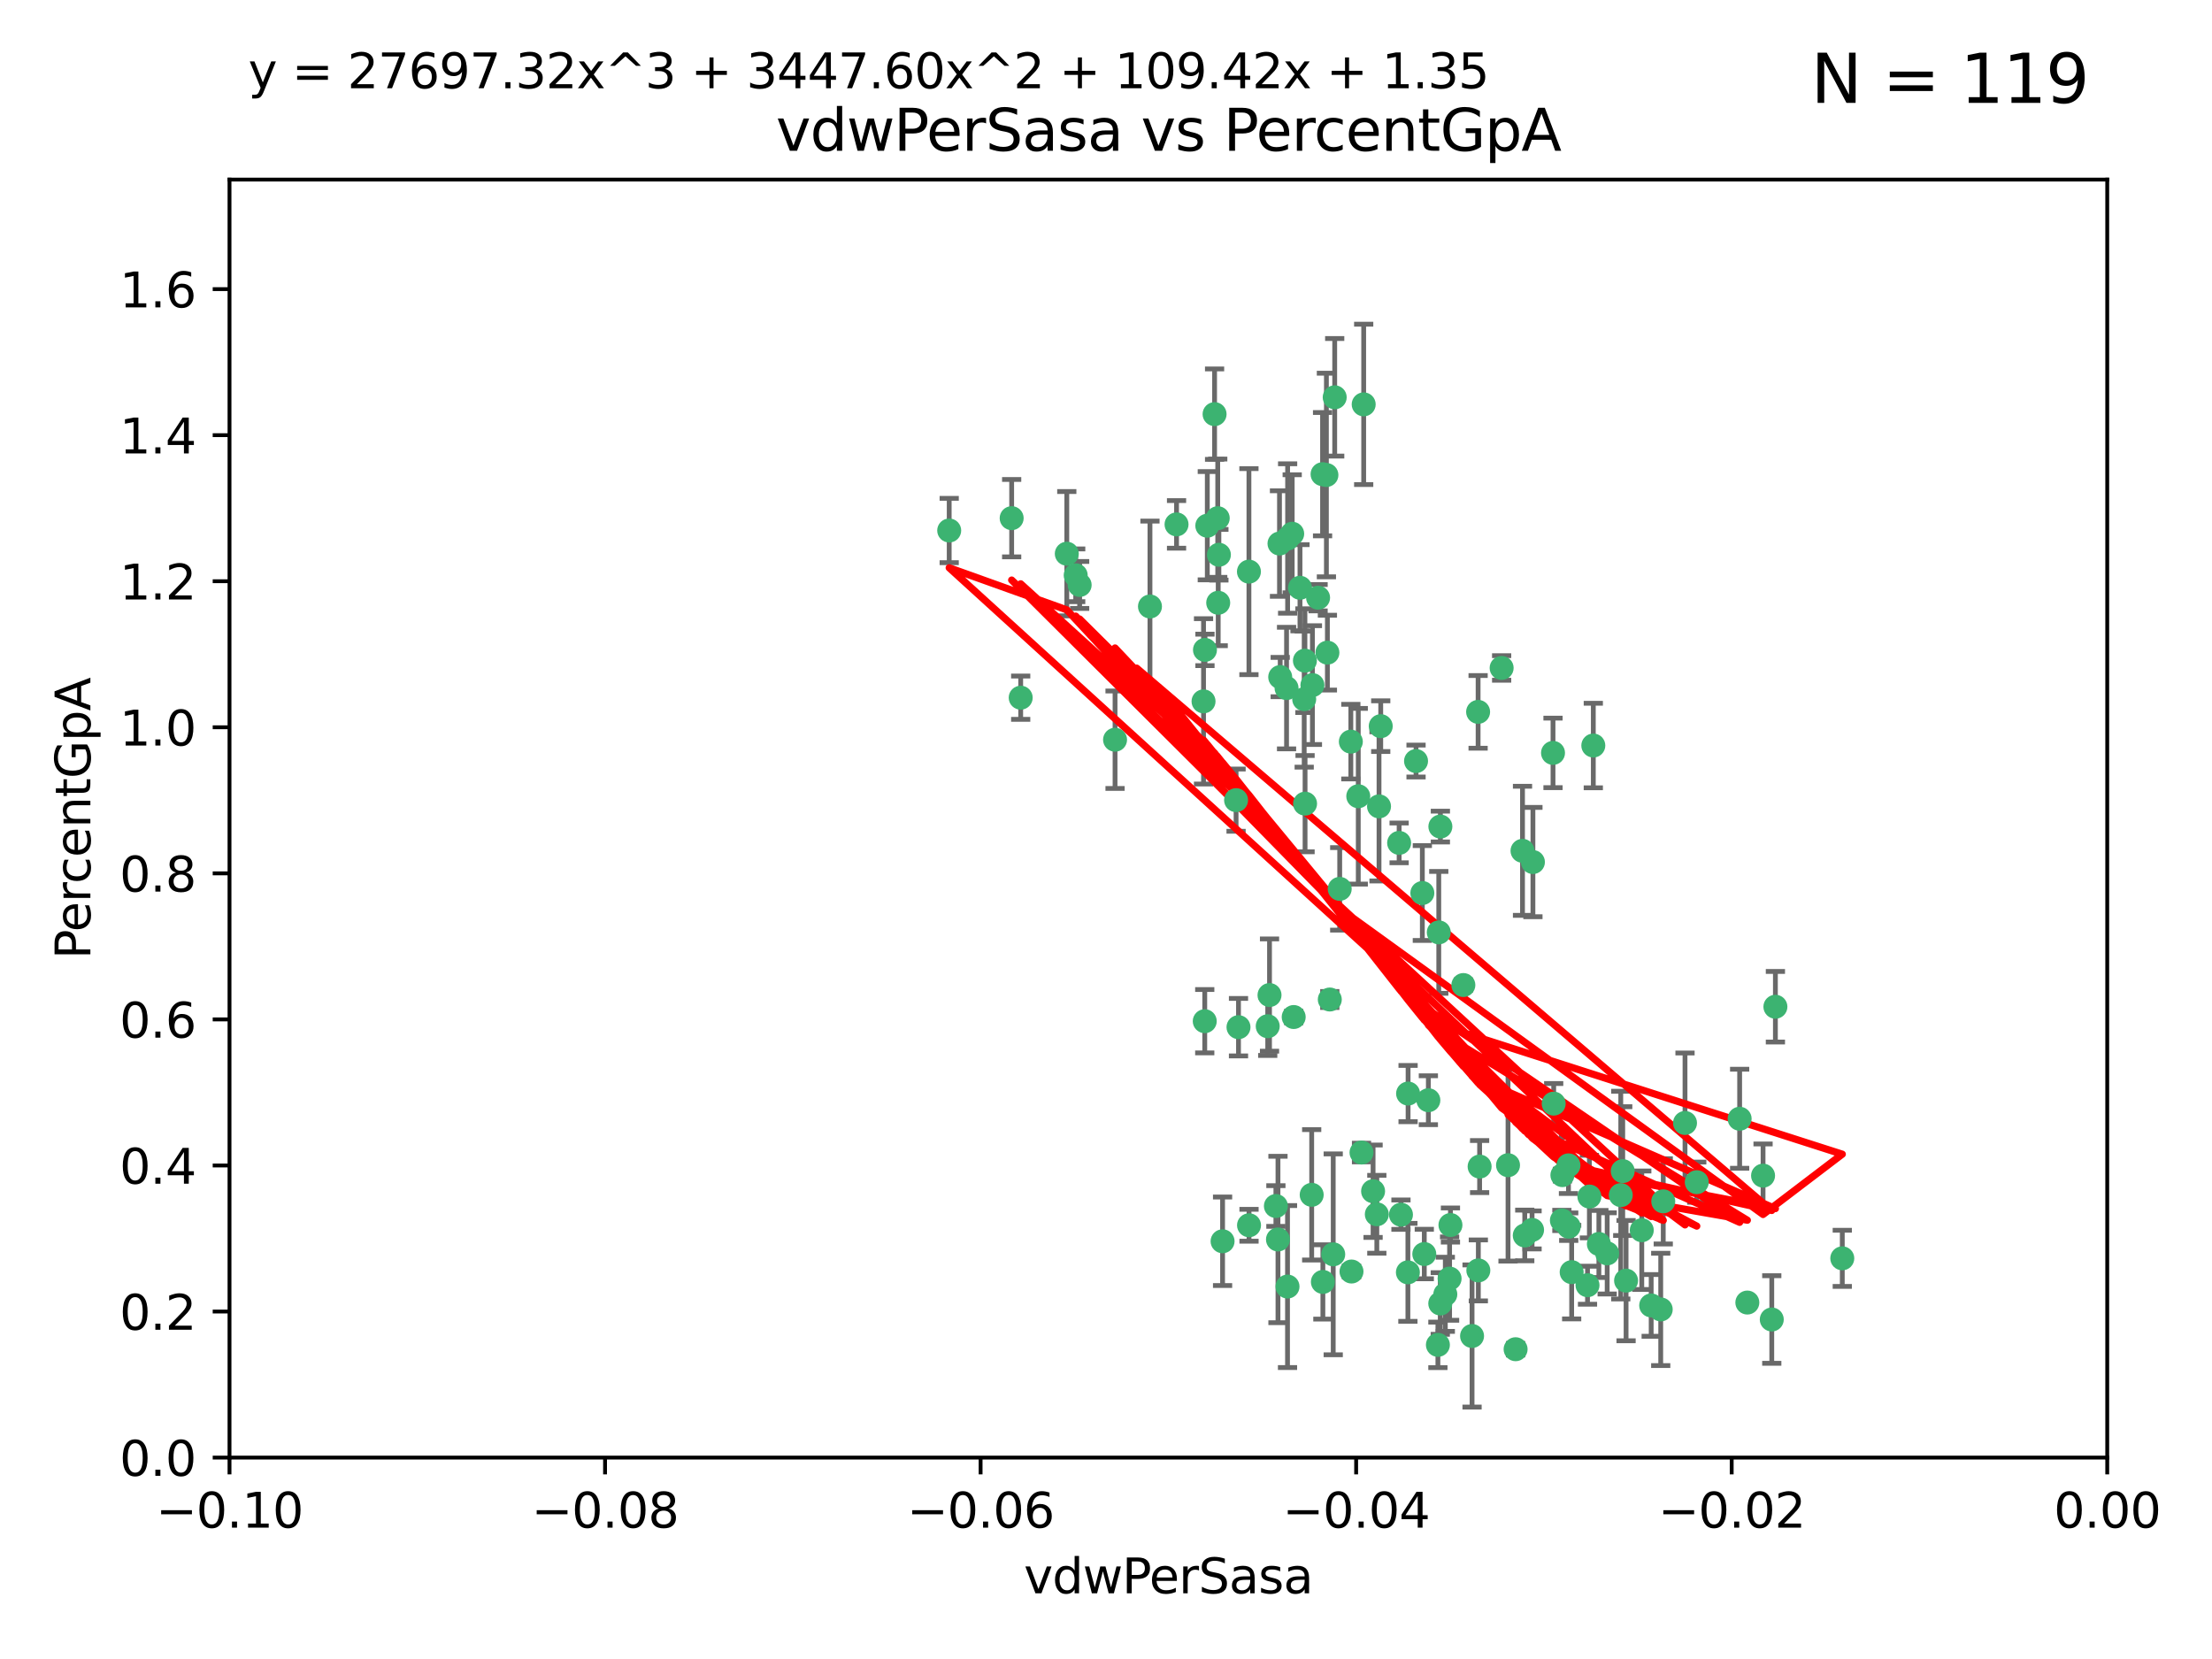 <?xml version="1.0" encoding="utf-8" standalone="no"?>
<!DOCTYPE svg PUBLIC "-//W3C//DTD SVG 1.1//EN"
  "http://www.w3.org/Graphics/SVG/1.1/DTD/svg11.dtd">
<svg xmlns:xlink="http://www.w3.org/1999/xlink" width="460.8pt" height="345.6pt" viewBox="0 0 460.8 345.6" xmlns="http://www.w3.org/2000/svg" version="1.1">
 <defs>
  <style type="text/css">*{stroke-linejoin: round; stroke-linecap: butt}</style>
 </defs>
 <g id="figure_1">
  <g id="patch_1">
   <path d="M 0 345.6 
L 460.8 345.6 
L 460.8 0 
L 0 0 
z
" style="fill: #ffffff"/>
  </g>
  <g id="axes_1">
   <g id="patch_2">
    <path d="M 47.81 303.64 
L 438.975 303.64 
L 438.975 37.411 
L 47.81 37.411 
z
" style="fill: #ffffff"/>
   </g>
   <g id="PathCollection_1">
    <defs>
     <path id="m42f030b451" d="M 0 1.118 
C 0.297 1.118 0.581 1 0.791 0.791 
C 1 0.581 1.118 0.297 1.118 0 
C 1.118 -0.297 1 -0.581 0.791 -0.791 
C 0.581 -1 0.297 -1.118 0 -1.118 
C -0.297 -1.118 -0.581 -1 -0.791 -0.791 
C -1 -0.581 -1.118 -0.297 -1.118 0 
C -1.118 0.297 -1 0.581 -0.791 0.791 
C -0.581 1 -0.297 1.118 0 1.118 
z
" style="stroke: #3cb371"/>
    </defs>
    <g clip-path="url(#pd9cbed1d92)">
     <use xlink:href="#m42f030b451" x="253.918" y="115.568" style="fill: #3cb371; stroke: #3cb371"/>
     <use xlink:href="#m42f030b451" x="266.542" y="113.232" style="fill: #3cb371; stroke: #3cb371"/>
     <use xlink:href="#m42f030b451" x="210.748" y="107.943" style="fill: #3cb371; stroke: #3cb371"/>
     <use xlink:href="#m42f030b451" x="275.514" y="98.781" style="fill: #3cb371; stroke: #3cb371"/>
     <use xlink:href="#m42f030b451" x="239.559" y="126.342" style="fill: #3cb371; stroke: #3cb371"/>
     <use xlink:href="#m42f030b451" x="260.176" y="119.082" style="fill: #3cb371; stroke: #3cb371"/>
     <use xlink:href="#m42f030b451" x="268.013" y="143.336" style="fill: #3cb371; stroke: #3cb371"/>
     <use xlink:href="#m42f030b451" x="287.632" y="151.274" style="fill: #3cb371; stroke: #3cb371"/>
     <use xlink:href="#m42f030b451" x="251.503" y="109.513" style="fill: #3cb371; stroke: #3cb371"/>
     <use xlink:href="#m42f030b451" x="266.691" y="141.043" style="fill: #3cb371; stroke: #3cb371"/>
     <use xlink:href="#m42f030b451" x="257.498" y="166.685" style="fill: #3cb371; stroke: #3cb371"/>
     <use xlink:href="#m42f030b451" x="274.582" y="124.513" style="fill: #3cb371; stroke: #3cb371"/>
     <use xlink:href="#m42f030b451" x="251.017" y="135.386" style="fill: #3cb371; stroke: #3cb371"/>
     <use xlink:href="#m42f030b451" x="276.315" y="98.955" style="fill: #3cb371; stroke: #3cb371"/>
     <use xlink:href="#m42f030b451" x="271.838" y="137.629" style="fill: #3cb371; stroke: #3cb371"/>
     <use xlink:href="#m42f030b451" x="269.5" y="211.864" style="fill: #3cb371; stroke: #3cb371"/>
     <use xlink:href="#m42f030b451" x="253.677" y="107.949" style="fill: #3cb371; stroke: #3cb371"/>
     <use xlink:href="#m42f030b451" x="271.869" y="167.417" style="fill: #3cb371; stroke: #3cb371"/>
     <use xlink:href="#m42f030b451" x="224.911" y="121.859" style="fill: #3cb371; stroke: #3cb371"/>
     <use xlink:href="#m42f030b451" x="253.02" y="86.272" style="fill: #3cb371; stroke: #3cb371"/>
     <use xlink:href="#m42f030b451" x="287.276" y="167.984" style="fill: #3cb371; stroke: #3cb371"/>
     <use xlink:href="#m42f030b451" x="270.811" y="122.444" style="fill: #3cb371; stroke: #3cb371"/>
     <use xlink:href="#m42f030b451" x="222.233" y="115.347" style="fill: #3cb371; stroke: #3cb371"/>
     <use xlink:href="#m42f030b451" x="197.736" y="110.514" style="fill: #3cb371; stroke: #3cb371"/>
     <use xlink:href="#m42f030b451" x="245.096" y="109.239" style="fill: #3cb371; stroke: #3cb371"/>
     <use xlink:href="#m42f030b451" x="282.952" y="165.873" style="fill: #3cb371; stroke: #3cb371"/>
     <use xlink:href="#m42f030b451" x="277.021" y="208.215" style="fill: #3cb371; stroke: #3cb371"/>
     <use xlink:href="#m42f030b451" x="212.63" y="145.341" style="fill: #3cb371; stroke: #3cb371"/>
     <use xlink:href="#m42f030b451" x="258.002" y="213.979" style="fill: #3cb371; stroke: #3cb371"/>
     <use xlink:href="#m42f030b451" x="254.685" y="258.579" style="fill: #3cb371; stroke: #3cb371"/>
     <use xlink:href="#m42f030b451" x="264.465" y="207.286" style="fill: #3cb371; stroke: #3cb371"/>
     <use xlink:href="#m42f030b451" x="253.775" y="125.569" style="fill: #3cb371; stroke: #3cb371"/>
     <use xlink:href="#m42f030b451" x="232.286" y="154.097" style="fill: #3cb371; stroke: #3cb371"/>
     <use xlink:href="#m42f030b451" x="269.189" y="111.192" style="fill: #3cb371; stroke: #3cb371"/>
     <use xlink:href="#m42f030b451" x="224.089" y="119.843" style="fill: #3cb371; stroke: #3cb371"/>
     <use xlink:href="#m42f030b451" x="273.401" y="142.72" style="fill: #3cb371; stroke: #3cb371"/>
     <use xlink:href="#m42f030b451" x="294.987" y="158.542" style="fill: #3cb371; stroke: #3cb371"/>
     <use xlink:href="#m42f030b451" x="271.688" y="145.644" style="fill: #3cb371; stroke: #3cb371"/>
     <use xlink:href="#m42f030b451" x="281.405" y="154.498" style="fill: #3cb371; stroke: #3cb371"/>
     <use xlink:href="#m42f030b451" x="273.249" y="248.904" style="fill: #3cb371; stroke: #3cb371"/>
     <use xlink:href="#m42f030b451" x="264.091" y="213.781" style="fill: #3cb371; stroke: #3cb371"/>
     <use xlink:href="#m42f030b451" x="278.043" y="82.766" style="fill: #3cb371; stroke: #3cb371"/>
     <use xlink:href="#m42f030b451" x="250.719" y="146.106" style="fill: #3cb371; stroke: #3cb371"/>
     <use xlink:href="#m42f030b451" x="266.225" y="258.206" style="fill: #3cb371; stroke: #3cb371"/>
     <use xlink:href="#m42f030b451" x="317.635" y="257.366" style="fill: #3cb371; stroke: #3cb371"/>
     <use xlink:href="#m42f030b451" x="265.792" y="251.235" style="fill: #3cb371; stroke: #3cb371"/>
     <use xlink:href="#m42f030b451" x="276.522" y="135.958" style="fill: #3cb371; stroke: #3cb371"/>
     <use xlink:href="#m42f030b451" x="250.971" y="212.733" style="fill: #3cb371; stroke: #3cb371"/>
     <use xlink:href="#m42f030b451" x="291.464" y="175.59" style="fill: #3cb371; stroke: #3cb371"/>
     <use xlink:href="#m42f030b451" x="307.917" y="148.297" style="fill: #3cb371; stroke: #3cb371"/>
     <use xlink:href="#m42f030b451" x="300.057" y="172.188" style="fill: #3cb371; stroke: #3cb371"/>
     <use xlink:href="#m42f030b451" x="304.844" y="205.202" style="fill: #3cb371; stroke: #3cb371"/>
     <use xlink:href="#m42f030b451" x="268.235" y="112.178" style="fill: #3cb371; stroke: #3cb371"/>
     <use xlink:href="#m42f030b451" x="293.33" y="227.808" style="fill: #3cb371; stroke: #3cb371"/>
     <use xlink:href="#m42f030b451" x="296.299" y="186.034" style="fill: #3cb371; stroke: #3cb371"/>
     <use xlink:href="#m42f030b451" x="284.081" y="84.238" style="fill: #3cb371; stroke: #3cb371"/>
     <use xlink:href="#m42f030b451" x="268.213" y="268.012" style="fill: #3cb371; stroke: #3cb371"/>
     <use xlink:href="#m42f030b451" x="283.63" y="240.095" style="fill: #3cb371; stroke: #3cb371"/>
     <use xlink:href="#m42f030b451" x="286.039" y="248.151" style="fill: #3cb371; stroke: #3cb371"/>
     <use xlink:href="#m42f030b451" x="301.977" y="266.351" style="fill: #3cb371; stroke: #3cb371"/>
     <use xlink:href="#m42f030b451" x="331.916" y="155.307" style="fill: #3cb371; stroke: #3cb371"/>
     <use xlink:href="#m42f030b451" x="279.086" y="185.169" style="fill: #3cb371; stroke: #3cb371"/>
     <use xlink:href="#m42f030b451" x="300.034" y="271.541" style="fill: #3cb371; stroke: #3cb371"/>
     <use xlink:href="#m42f030b451" x="302.154" y="255.193" style="fill: #3cb371; stroke: #3cb371"/>
     <use xlink:href="#m42f030b451" x="317.166" y="177.24" style="fill: #3cb371; stroke: #3cb371"/>
     <use xlink:href="#m42f030b451" x="307.965" y="264.65" style="fill: #3cb371; stroke: #3cb371"/>
     <use xlink:href="#m42f030b451" x="293.29" y="265.053" style="fill: #3cb371; stroke: #3cb371"/>
     <use xlink:href="#m42f030b451" x="327.407" y="265.008" style="fill: #3cb371; stroke: #3cb371"/>
     <use xlink:href="#m42f030b451" x="281.542" y="264.881" style="fill: #3cb371; stroke: #3cb371"/>
     <use xlink:href="#m42f030b451" x="323.521" y="156.841" style="fill: #3cb371; stroke: #3cb371"/>
     <use xlink:href="#m42f030b451" x="314.15" y="242.731" style="fill: #3cb371; stroke: #3cb371"/>
     <use xlink:href="#m42f030b451" x="331.099" y="249.266" style="fill: #3cb371; stroke: #3cb371"/>
     <use xlink:href="#m42f030b451" x="308.231" y="243.018" style="fill: #3cb371; stroke: #3cb371"/>
     <use xlink:href="#m42f030b451" x="343.971" y="271.945" style="fill: #3cb371; stroke: #3cb371"/>
     <use xlink:href="#m42f030b451" x="326.794" y="255.538" style="fill: #3cb371; stroke: #3cb371"/>
     <use xlink:href="#m42f030b451" x="277.735" y="261.303" style="fill: #3cb371; stroke: #3cb371"/>
     <use xlink:href="#m42f030b451" x="367.278" y="244.908" style="fill: #3cb371; stroke: #3cb371"/>
     <use xlink:href="#m42f030b451" x="383.781" y="262.132" style="fill: #3cb371; stroke: #3cb371"/>
     <use xlink:href="#m42f030b451" x="296.706" y="261.239" style="fill: #3cb371; stroke: #3cb371"/>
     <use xlink:href="#m42f030b451" x="260.194" y="255.245" style="fill: #3cb371; stroke: #3cb371"/>
     <use xlink:href="#m42f030b451" x="299.541" y="280.164" style="fill: #3cb371; stroke: #3cb371"/>
     <use xlink:href="#m42f030b451" x="319.336" y="179.582" style="fill: #3cb371; stroke: #3cb371"/>
     <use xlink:href="#m42f030b451" x="342.012" y="256.279" style="fill: #3cb371; stroke: #3cb371"/>
     <use xlink:href="#m42f030b451" x="323.662" y="229.901" style="fill: #3cb371; stroke: #3cb371"/>
     <use xlink:href="#m42f030b451" x="286.817" y="252.958" style="fill: #3cb371; stroke: #3cb371"/>
     <use xlink:href="#m42f030b451" x="337.635" y="248.965" style="fill: #3cb371; stroke: #3cb371"/>
     <use xlink:href="#m42f030b451" x="291.846" y="253.038" style="fill: #3cb371; stroke: #3cb371"/>
     <use xlink:href="#m42f030b451" x="362.399" y="233.055" style="fill: #3cb371; stroke: #3cb371"/>
     <use xlink:href="#m42f030b451" x="315.728" y="281.067" style="fill: #3cb371; stroke: #3cb371"/>
     <use xlink:href="#m42f030b451" x="325.37" y="254.235" style="fill: #3cb371; stroke: #3cb371"/>
     <use xlink:href="#m42f030b451" x="369.093" y="274.874" style="fill: #3cb371; stroke: #3cb371"/>
     <use xlink:href="#m42f030b451" x="312.819" y="139.145" style="fill: #3cb371; stroke: #3cb371"/>
     <use xlink:href="#m42f030b451" x="345.959" y="272.775" style="fill: #3cb371; stroke: #3cb371"/>
     <use xlink:href="#m42f030b451" x="325.475" y="244.8" style="fill: #3cb371; stroke: #3cb371"/>
     <use xlink:href="#m42f030b451" x="353.466" y="246.271" style="fill: #3cb371; stroke: #3cb371"/>
     <use xlink:href="#m42f030b451" x="319.157" y="256.212" style="fill: #3cb371; stroke: #3cb371"/>
     <use xlink:href="#m42f030b451" x="334.805" y="261.105" style="fill: #3cb371; stroke: #3cb371"/>
     <use xlink:href="#m42f030b451" x="364.003" y="271.345" style="fill: #3cb371; stroke: #3cb371"/>
     <use xlink:href="#m42f030b451" x="297.554" y="229.195" style="fill: #3cb371; stroke: #3cb371"/>
     <use xlink:href="#m42f030b451" x="330.708" y="267.733" style="fill: #3cb371; stroke: #3cb371"/>
     <use xlink:href="#m42f030b451" x="306.657" y="278.312" style="fill: #3cb371; stroke: #3cb371"/>
     <use xlink:href="#m42f030b451" x="369.849" y="209.723" style="fill: #3cb371; stroke: #3cb371"/>
     <use xlink:href="#m42f030b451" x="326.741" y="242.769" style="fill: #3cb371; stroke: #3cb371"/>
     <use xlink:href="#m42f030b451" x="338.741" y="266.777" style="fill: #3cb371; stroke: #3cb371"/>
     <use xlink:href="#m42f030b451" x="299.722" y="194.231" style="fill: #3cb371; stroke: #3cb371"/>
     <use xlink:href="#m42f030b451" x="338.044" y="243.962" style="fill: #3cb371; stroke: #3cb371"/>
     <use xlink:href="#m42f030b451" x="346.487" y="250.263" style="fill: #3cb371; stroke: #3cb371"/>
     <use xlink:href="#m42f030b451" x="333.075" y="259.143" style="fill: #3cb371; stroke: #3cb371"/>
     <use xlink:href="#m42f030b451" x="301.086" y="269.626" style="fill: #3cb371; stroke: #3cb371"/>
     <use xlink:href="#m42f030b451" x="351.019" y="233.936" style="fill: #3cb371; stroke: #3cb371"/>
     <use xlink:href="#m42f030b451" x="275.58" y="267.05" style="fill: #3cb371; stroke: #3cb371"/>
    </g>
   </g>
   <g id="matplotlib.axis_1">
    <g id="xtick_1">
     <g id="line2d_1">
      <defs>
       <path id="me54f767d48" d="M 0 0 
L 0 3.5 
" style="stroke: #000000; stroke-width: 0.8"/>
      </defs>
      <g>
       <use xlink:href="#me54f767d48" x="47.81" y="303.64" style="stroke: #000000; stroke-width: 0.8"/>
      </g>
     </g>
     <g id="text_1">
      <!-- −0.10 -->
      <g transform="translate(32.487 318.238)scale(0.1 -0.1)">
       <defs>
        <path id="DejaVuSans-2212" d="M 678 2272 
L 4684 2272 
L 4684 1741 
L 678 1741 
L 678 2272 
z
" transform="scale(0.016)"/>
        <path id="DejaVuSans-30" d="M 2034 4250 
Q 1547 4250 1301 3770 
Q 1056 3291 1056 2328 
Q 1056 1369 1301 889 
Q 1547 409 2034 409 
Q 2525 409 2770 889 
Q 3016 1369 3016 2328 
Q 3016 3291 2770 3770 
Q 2525 4250 2034 4250 
z
M 2034 4750 
Q 2819 4750 3233 4129 
Q 3647 3509 3647 2328 
Q 3647 1150 3233 529 
Q 2819 -91 2034 -91 
Q 1250 -91 836 529 
Q 422 1150 422 2328 
Q 422 3509 836 4129 
Q 1250 4750 2034 4750 
z
" transform="scale(0.016)"/>
        <path id="DejaVuSans-2e" d="M 684 794 
L 1344 794 
L 1344 0 
L 684 0 
L 684 794 
z
" transform="scale(0.016)"/>
        <path id="DejaVuSans-31" d="M 794 531 
L 1825 531 
L 1825 4091 
L 703 3866 
L 703 4441 
L 1819 4666 
L 2450 4666 
L 2450 531 
L 3481 531 
L 3481 0 
L 794 0 
L 794 531 
z
" transform="scale(0.016)"/>
       </defs>
       <use xlink:href="#DejaVuSans-2212"/>
       <use xlink:href="#DejaVuSans-30" x="83.789"/>
       <use xlink:href="#DejaVuSans-2e" x="147.412"/>
       <use xlink:href="#DejaVuSans-31" x="179.199"/>
       <use xlink:href="#DejaVuSans-30" x="242.822"/>
      </g>
     </g>
    </g>
    <g id="xtick_2">
     <g id="line2d_2">
      <g>
       <use xlink:href="#me54f767d48" x="126.043" y="303.64" style="stroke: #000000; stroke-width: 0.8"/>
      </g>
     </g>
     <g id="text_2">
      <!-- −0.08 -->
      <g transform="translate(110.72 318.238)scale(0.1 -0.1)">
       <defs>
        <path id="DejaVuSans-38" d="M 2034 2216 
Q 1584 2216 1326 1975 
Q 1069 1734 1069 1313 
Q 1069 891 1326 650 
Q 1584 409 2034 409 
Q 2484 409 2743 651 
Q 3003 894 3003 1313 
Q 3003 1734 2745 1975 
Q 2488 2216 2034 2216 
z
M 1403 2484 
Q 997 2584 770 2862 
Q 544 3141 544 3541 
Q 544 4100 942 4425 
Q 1341 4750 2034 4750 
Q 2731 4750 3128 4425 
Q 3525 4100 3525 3541 
Q 3525 3141 3298 2862 
Q 3072 2584 2669 2484 
Q 3125 2378 3379 2068 
Q 3634 1759 3634 1313 
Q 3634 634 3220 271 
Q 2806 -91 2034 -91 
Q 1263 -91 848 271 
Q 434 634 434 1313 
Q 434 1759 690 2068 
Q 947 2378 1403 2484 
z
M 1172 3481 
Q 1172 3119 1398 2916 
Q 1625 2713 2034 2713 
Q 2441 2713 2670 2916 
Q 2900 3119 2900 3481 
Q 2900 3844 2670 4047 
Q 2441 4250 2034 4250 
Q 1625 4250 1398 4047 
Q 1172 3844 1172 3481 
z
" transform="scale(0.016)"/>
       </defs>
       <use xlink:href="#DejaVuSans-2212"/>
       <use xlink:href="#DejaVuSans-30" x="83.789"/>
       <use xlink:href="#DejaVuSans-2e" x="147.412"/>
       <use xlink:href="#DejaVuSans-30" x="179.199"/>
       <use xlink:href="#DejaVuSans-38" x="242.822"/>
      </g>
     </g>
    </g>
    <g id="xtick_3">
     <g id="line2d_3">
      <g>
       <use xlink:href="#me54f767d48" x="204.276" y="303.64" style="stroke: #000000; stroke-width: 0.8"/>
      </g>
     </g>
     <g id="text_3">
      <!-- −0.06 -->
      <g transform="translate(188.953 318.238)scale(0.1 -0.1)">
       <defs>
        <path id="DejaVuSans-36" d="M 2113 2584 
Q 1688 2584 1439 2293 
Q 1191 2003 1191 1497 
Q 1191 994 1439 701 
Q 1688 409 2113 409 
Q 2538 409 2786 701 
Q 3034 994 3034 1497 
Q 3034 2003 2786 2293 
Q 2538 2584 2113 2584 
z
M 3366 4563 
L 3366 3988 
Q 3128 4100 2886 4159 
Q 2644 4219 2406 4219 
Q 1781 4219 1451 3797 
Q 1122 3375 1075 2522 
Q 1259 2794 1537 2939 
Q 1816 3084 2150 3084 
Q 2853 3084 3261 2657 
Q 3669 2231 3669 1497 
Q 3669 778 3244 343 
Q 2819 -91 2113 -91 
Q 1303 -91 875 529 
Q 447 1150 447 2328 
Q 447 3434 972 4092 
Q 1497 4750 2381 4750 
Q 2619 4750 2861 4703 
Q 3103 4656 3366 4563 
z
" transform="scale(0.016)"/>
       </defs>
       <use xlink:href="#DejaVuSans-2212"/>
       <use xlink:href="#DejaVuSans-30" x="83.789"/>
       <use xlink:href="#DejaVuSans-2e" x="147.412"/>
       <use xlink:href="#DejaVuSans-30" x="179.199"/>
       <use xlink:href="#DejaVuSans-36" x="242.822"/>
      </g>
     </g>
    </g>
    <g id="xtick_4">
     <g id="line2d_4">
      <g>
       <use xlink:href="#me54f767d48" x="282.509" y="303.64" style="stroke: #000000; stroke-width: 0.8"/>
      </g>
     </g>
     <g id="text_4">
      <!-- −0.04 -->
      <g transform="translate(267.186 318.238)scale(0.1 -0.1)">
       <defs>
        <path id="DejaVuSans-34" d="M 2419 4116 
L 825 1625 
L 2419 1625 
L 2419 4116 
z
M 2253 4666 
L 3047 4666 
L 3047 1625 
L 3713 1625 
L 3713 1100 
L 3047 1100 
L 3047 0 
L 2419 0 
L 2419 1100 
L 313 1100 
L 313 1709 
L 2253 4666 
z
" transform="scale(0.016)"/>
       </defs>
       <use xlink:href="#DejaVuSans-2212"/>
       <use xlink:href="#DejaVuSans-30" x="83.789"/>
       <use xlink:href="#DejaVuSans-2e" x="147.412"/>
       <use xlink:href="#DejaVuSans-30" x="179.199"/>
       <use xlink:href="#DejaVuSans-34" x="242.822"/>
      </g>
     </g>
    </g>
    <g id="xtick_5">
     <g id="line2d_5">
      <g>
       <use xlink:href="#me54f767d48" x="360.742" y="303.64" style="stroke: #000000; stroke-width: 0.8"/>
      </g>
     </g>
     <g id="text_5">
      <!-- −0.02 -->
      <g transform="translate(345.419 318.238)scale(0.1 -0.1)">
       <defs>
        <path id="DejaVuSans-32" d="M 1228 531 
L 3431 531 
L 3431 0 
L 469 0 
L 469 531 
Q 828 903 1448 1529 
Q 2069 2156 2228 2338 
Q 2531 2678 2651 2914 
Q 2772 3150 2772 3378 
Q 2772 3750 2511 3984 
Q 2250 4219 1831 4219 
Q 1534 4219 1204 4116 
Q 875 4013 500 3803 
L 500 4441 
Q 881 4594 1212 4672 
Q 1544 4750 1819 4750 
Q 2544 4750 2975 4387 
Q 3406 4025 3406 3419 
Q 3406 3131 3298 2873 
Q 3191 2616 2906 2266 
Q 2828 2175 2409 1742 
Q 1991 1309 1228 531 
z
" transform="scale(0.016)"/>
       </defs>
       <use xlink:href="#DejaVuSans-2212"/>
       <use xlink:href="#DejaVuSans-30" x="83.789"/>
       <use xlink:href="#DejaVuSans-2e" x="147.412"/>
       <use xlink:href="#DejaVuSans-30" x="179.199"/>
       <use xlink:href="#DejaVuSans-32" x="242.822"/>
      </g>
     </g>
    </g>
    <g id="xtick_6">
     <g id="line2d_6">
      <g>
       <use xlink:href="#me54f767d48" x="438.975" y="303.64" style="stroke: #000000; stroke-width: 0.8"/>
      </g>
     </g>
     <g id="text_6">
      <!-- 0.00 -->
      <g transform="translate(427.842 318.238)scale(0.1 -0.1)">
       <use xlink:href="#DejaVuSans-30"/>
       <use xlink:href="#DejaVuSans-2e" x="63.623"/>
       <use xlink:href="#DejaVuSans-30" x="95.41"/>
       <use xlink:href="#DejaVuSans-30" x="159.033"/>
      </g>
     </g>
    </g>
    <g id="text_7">
     <!-- vdwPerSasa -->
     <g transform="translate(213.297 331.917)scale(0.1 -0.1)">
      <defs>
       <path id="DejaVuSans-76" d="M 191 3500 
L 800 3500 
L 1894 563 
L 2988 3500 
L 3597 3500 
L 2284 0 
L 1503 0 
L 191 3500 
z
" transform="scale(0.016)"/>
       <path id="DejaVuSans-64" d="M 2906 2969 
L 2906 4863 
L 3481 4863 
L 3481 0 
L 2906 0 
L 2906 525 
Q 2725 213 2448 61 
Q 2172 -91 1784 -91 
Q 1150 -91 751 415 
Q 353 922 353 1747 
Q 353 2572 751 3078 
Q 1150 3584 1784 3584 
Q 2172 3584 2448 3432 
Q 2725 3281 2906 2969 
z
M 947 1747 
Q 947 1113 1208 752 
Q 1469 391 1925 391 
Q 2381 391 2643 752 
Q 2906 1113 2906 1747 
Q 2906 2381 2643 2742 
Q 2381 3103 1925 3103 
Q 1469 3103 1208 2742 
Q 947 2381 947 1747 
z
" transform="scale(0.016)"/>
       <path id="DejaVuSans-77" d="M 269 3500 
L 844 3500 
L 1563 769 
L 2278 3500 
L 2956 3500 
L 3675 769 
L 4391 3500 
L 4966 3500 
L 4050 0 
L 3372 0 
L 2619 2869 
L 1863 0 
L 1184 0 
L 269 3500 
z
" transform="scale(0.016)"/>
       <path id="DejaVuSans-50" d="M 1259 4147 
L 1259 2394 
L 2053 2394 
Q 2494 2394 2734 2622 
Q 2975 2850 2975 3272 
Q 2975 3691 2734 3919 
Q 2494 4147 2053 4147 
L 1259 4147 
z
M 628 4666 
L 2053 4666 
Q 2838 4666 3239 4311 
Q 3641 3956 3641 3272 
Q 3641 2581 3239 2228 
Q 2838 1875 2053 1875 
L 1259 1875 
L 1259 0 
L 628 0 
L 628 4666 
z
" transform="scale(0.016)"/>
       <path id="DejaVuSans-65" d="M 3597 1894 
L 3597 1613 
L 953 1613 
Q 991 1019 1311 708 
Q 1631 397 2203 397 
Q 2534 397 2845 478 
Q 3156 559 3463 722 
L 3463 178 
Q 3153 47 2828 -22 
Q 2503 -91 2169 -91 
Q 1331 -91 842 396 
Q 353 884 353 1716 
Q 353 2575 817 3079 
Q 1281 3584 2069 3584 
Q 2775 3584 3186 3129 
Q 3597 2675 3597 1894 
z
M 3022 2063 
Q 3016 2534 2758 2815 
Q 2500 3097 2075 3097 
Q 1594 3097 1305 2825 
Q 1016 2553 972 2059 
L 3022 2063 
z
" transform="scale(0.016)"/>
       <path id="DejaVuSans-72" d="M 2631 2963 
Q 2534 3019 2420 3045 
Q 2306 3072 2169 3072 
Q 1681 3072 1420 2755 
Q 1159 2438 1159 1844 
L 1159 0 
L 581 0 
L 581 3500 
L 1159 3500 
L 1159 2956 
Q 1341 3275 1631 3429 
Q 1922 3584 2338 3584 
Q 2397 3584 2469 3576 
Q 2541 3569 2628 3553 
L 2631 2963 
z
" transform="scale(0.016)"/>
       <path id="DejaVuSans-53" d="M 3425 4513 
L 3425 3897 
Q 3066 4069 2747 4153 
Q 2428 4238 2131 4238 
Q 1616 4238 1336 4038 
Q 1056 3838 1056 3469 
Q 1056 3159 1242 3001 
Q 1428 2844 1947 2747 
L 2328 2669 
Q 3034 2534 3370 2195 
Q 3706 1856 3706 1288 
Q 3706 609 3251 259 
Q 2797 -91 1919 -91 
Q 1588 -91 1214 -16 
Q 841 59 441 206 
L 441 856 
Q 825 641 1194 531 
Q 1563 422 1919 422 
Q 2459 422 2753 634 
Q 3047 847 3047 1241 
Q 3047 1584 2836 1778 
Q 2625 1972 2144 2069 
L 1759 2144 
Q 1053 2284 737 2584 
Q 422 2884 422 3419 
Q 422 4038 858 4394 
Q 1294 4750 2059 4750 
Q 2388 4750 2728 4690 
Q 3069 4631 3425 4513 
z
" transform="scale(0.016)"/>
       <path id="DejaVuSans-61" d="M 2194 1759 
Q 1497 1759 1228 1600 
Q 959 1441 959 1056 
Q 959 750 1161 570 
Q 1363 391 1709 391 
Q 2188 391 2477 730 
Q 2766 1069 2766 1631 
L 2766 1759 
L 2194 1759 
z
M 3341 1997 
L 3341 0 
L 2766 0 
L 2766 531 
Q 2569 213 2275 61 
Q 1981 -91 1556 -91 
Q 1019 -91 701 211 
Q 384 513 384 1019 
Q 384 1609 779 1909 
Q 1175 2209 1959 2209 
L 2766 2209 
L 2766 2266 
Q 2766 2663 2505 2880 
Q 2244 3097 1772 3097 
Q 1472 3097 1187 3025 
Q 903 2953 641 2809 
L 641 3341 
Q 956 3463 1253 3523 
Q 1550 3584 1831 3584 
Q 2591 3584 2966 3190 
Q 3341 2797 3341 1997 
z
" transform="scale(0.016)"/>
       <path id="DejaVuSans-73" d="M 2834 3397 
L 2834 2853 
Q 2591 2978 2328 3040 
Q 2066 3103 1784 3103 
Q 1356 3103 1142 2972 
Q 928 2841 928 2578 
Q 928 2378 1081 2264 
Q 1234 2150 1697 2047 
L 1894 2003 
Q 2506 1872 2764 1633 
Q 3022 1394 3022 966 
Q 3022 478 2636 193 
Q 2250 -91 1575 -91 
Q 1294 -91 989 -36 
Q 684 19 347 128 
L 347 722 
Q 666 556 975 473 
Q 1284 391 1588 391 
Q 1994 391 2212 530 
Q 2431 669 2431 922 
Q 2431 1156 2273 1281 
Q 2116 1406 1581 1522 
L 1381 1569 
Q 847 1681 609 1914 
Q 372 2147 372 2553 
Q 372 3047 722 3315 
Q 1072 3584 1716 3584 
Q 2034 3584 2315 3537 
Q 2597 3491 2834 3397 
z
" transform="scale(0.016)"/>
      </defs>
      <use xlink:href="#DejaVuSans-76"/>
      <use xlink:href="#DejaVuSans-64" x="59.18"/>
      <use xlink:href="#DejaVuSans-77" x="122.656"/>
      <use xlink:href="#DejaVuSans-50" x="204.443"/>
      <use xlink:href="#DejaVuSans-65" x="261.121"/>
      <use xlink:href="#DejaVuSans-72" x="322.645"/>
      <use xlink:href="#DejaVuSans-53" x="363.758"/>
      <use xlink:href="#DejaVuSans-61" x="427.234"/>
      <use xlink:href="#DejaVuSans-73" x="488.514"/>
      <use xlink:href="#DejaVuSans-61" x="540.613"/>
     </g>
    </g>
   </g>
   <g id="matplotlib.axis_2">
    <g id="ytick_1">
     <g id="line2d_7">
      <defs>
       <path id="mbd558238ac" d="M 0 0 
L -3.5 0 
" style="stroke: #000000; stroke-width: 0.8"/>
      </defs>
      <g>
       <use xlink:href="#mbd558238ac" x="47.81" y="303.64" style="stroke: #000000; stroke-width: 0.8"/>
      </g>
     </g>
     <g id="text_8">
      <!-- 0.0 -->
      <g transform="translate(24.907 307.439)scale(0.1 -0.1)">
       <use xlink:href="#DejaVuSans-30"/>
       <use xlink:href="#DejaVuSans-2e" x="63.623"/>
       <use xlink:href="#DejaVuSans-30" x="95.41"/>
      </g>
     </g>
    </g>
    <g id="ytick_2">
     <g id="line2d_8">
      <g>
       <use xlink:href="#mbd558238ac" x="47.81" y="273.214" style="stroke: #000000; stroke-width: 0.8"/>
      </g>
     </g>
     <g id="text_9">
      <!-- 0.2 -->
      <g transform="translate(24.907 277.013)scale(0.1 -0.1)">
       <use xlink:href="#DejaVuSans-30"/>
       <use xlink:href="#DejaVuSans-2e" x="63.623"/>
       <use xlink:href="#DejaVuSans-32" x="95.41"/>
      </g>
     </g>
    </g>
    <g id="ytick_3">
     <g id="line2d_9">
      <g>
       <use xlink:href="#mbd558238ac" x="47.81" y="242.788" style="stroke: #000000; stroke-width: 0.8"/>
      </g>
     </g>
     <g id="text_10">
      <!-- 0.4 -->
      <g transform="translate(24.907 246.587)scale(0.1 -0.1)">
       <use xlink:href="#DejaVuSans-30"/>
       <use xlink:href="#DejaVuSans-2e" x="63.623"/>
       <use xlink:href="#DejaVuSans-34" x="95.41"/>
      </g>
     </g>
    </g>
    <g id="ytick_4">
     <g id="line2d_10">
      <g>
       <use xlink:href="#mbd558238ac" x="47.81" y="212.362" style="stroke: #000000; stroke-width: 0.8"/>
      </g>
     </g>
     <g id="text_11">
      <!-- 0.6 -->
      <g transform="translate(24.907 216.161)scale(0.1 -0.1)">
       <use xlink:href="#DejaVuSans-30"/>
       <use xlink:href="#DejaVuSans-2e" x="63.623"/>
       <use xlink:href="#DejaVuSans-36" x="95.41"/>
      </g>
     </g>
    </g>
    <g id="ytick_5">
     <g id="line2d_11">
      <g>
       <use xlink:href="#mbd558238ac" x="47.81" y="181.935" style="stroke: #000000; stroke-width: 0.8"/>
      </g>
     </g>
     <g id="text_12">
      <!-- 0.8 -->
      <g transform="translate(24.907 185.735)scale(0.1 -0.1)">
       <use xlink:href="#DejaVuSans-30"/>
       <use xlink:href="#DejaVuSans-2e" x="63.623"/>
       <use xlink:href="#DejaVuSans-38" x="95.41"/>
      </g>
     </g>
    </g>
    <g id="ytick_6">
     <g id="line2d_12">
      <g>
       <use xlink:href="#mbd558238ac" x="47.81" y="151.509" style="stroke: #000000; stroke-width: 0.8"/>
      </g>
     </g>
     <g id="text_13">
      <!-- 1.0 -->
      <g transform="translate(24.907 155.308)scale(0.1 -0.1)">
       <use xlink:href="#DejaVuSans-31"/>
       <use xlink:href="#DejaVuSans-2e" x="63.623"/>
       <use xlink:href="#DejaVuSans-30" x="95.41"/>
      </g>
     </g>
    </g>
    <g id="ytick_7">
     <g id="line2d_13">
      <g>
       <use xlink:href="#mbd558238ac" x="47.81" y="121.083" style="stroke: #000000; stroke-width: 0.8"/>
      </g>
     </g>
     <g id="text_14">
      <!-- 1.2 -->
      <g transform="translate(24.907 124.882)scale(0.1 -0.1)">
       <use xlink:href="#DejaVuSans-31"/>
       <use xlink:href="#DejaVuSans-2e" x="63.623"/>
       <use xlink:href="#DejaVuSans-32" x="95.41"/>
      </g>
     </g>
    </g>
    <g id="ytick_8">
     <g id="line2d_14">
      <g>
       <use xlink:href="#mbd558238ac" x="47.81" y="90.657" style="stroke: #000000; stroke-width: 0.8"/>
      </g>
     </g>
     <g id="text_15">
      <!-- 1.4 -->
      <g transform="translate(24.907 94.456)scale(0.1 -0.1)">
       <use xlink:href="#DejaVuSans-31"/>
       <use xlink:href="#DejaVuSans-2e" x="63.623"/>
       <use xlink:href="#DejaVuSans-34" x="95.41"/>
      </g>
     </g>
    </g>
    <g id="ytick_9">
     <g id="line2d_15">
      <g>
       <use xlink:href="#mbd558238ac" x="47.81" y="60.231" style="stroke: #000000; stroke-width: 0.8"/>
      </g>
     </g>
     <g id="text_16">
      <!-- 1.6 -->
      <g transform="translate(24.907 64.03)scale(0.1 -0.1)">
       <use xlink:href="#DejaVuSans-31"/>
       <use xlink:href="#DejaVuSans-2e" x="63.623"/>
       <use xlink:href="#DejaVuSans-36" x="95.41"/>
      </g>
     </g>
    </g>
    <g id="text_17">
     <!-- PercentGpA -->
     <g transform="translate(18.827 199.802)rotate(-90)scale(0.1 -0.1)">
      <defs>
       <path id="DejaVuSans-63" d="M 3122 3366 
L 3122 2828 
Q 2878 2963 2633 3030 
Q 2388 3097 2138 3097 
Q 1578 3097 1268 2742 
Q 959 2388 959 1747 
Q 959 1106 1268 751 
Q 1578 397 2138 397 
Q 2388 397 2633 464 
Q 2878 531 3122 666 
L 3122 134 
Q 2881 22 2623 -34 
Q 2366 -91 2075 -91 
Q 1284 -91 818 406 
Q 353 903 353 1747 
Q 353 2603 823 3093 
Q 1294 3584 2113 3584 
Q 2378 3584 2631 3529 
Q 2884 3475 3122 3366 
z
" transform="scale(0.016)"/>
       <path id="DejaVuSans-6e" d="M 3513 2113 
L 3513 0 
L 2938 0 
L 2938 2094 
Q 2938 2591 2744 2837 
Q 2550 3084 2163 3084 
Q 1697 3084 1428 2787 
Q 1159 2491 1159 1978 
L 1159 0 
L 581 0 
L 581 3500 
L 1159 3500 
L 1159 2956 
Q 1366 3272 1645 3428 
Q 1925 3584 2291 3584 
Q 2894 3584 3203 3211 
Q 3513 2838 3513 2113 
z
" transform="scale(0.016)"/>
       <path id="DejaVuSans-74" d="M 1172 4494 
L 1172 3500 
L 2356 3500 
L 2356 3053 
L 1172 3053 
L 1172 1153 
Q 1172 725 1289 603 
Q 1406 481 1766 481 
L 2356 481 
L 2356 0 
L 1766 0 
Q 1100 0 847 248 
Q 594 497 594 1153 
L 594 3053 
L 172 3053 
L 172 3500 
L 594 3500 
L 594 4494 
L 1172 4494 
z
" transform="scale(0.016)"/>
       <path id="DejaVuSans-47" d="M 3809 666 
L 3809 1919 
L 2778 1919 
L 2778 2438 
L 4434 2438 
L 4434 434 
Q 4069 175 3628 42 
Q 3188 -91 2688 -91 
Q 1594 -91 976 548 
Q 359 1188 359 2328 
Q 359 3472 976 4111 
Q 1594 4750 2688 4750 
Q 3144 4750 3555 4637 
Q 3966 4525 4313 4306 
L 4313 3634 
Q 3963 3931 3569 4081 
Q 3175 4231 2741 4231 
Q 1884 4231 1454 3753 
Q 1025 3275 1025 2328 
Q 1025 1384 1454 906 
Q 1884 428 2741 428 
Q 3075 428 3337 486 
Q 3600 544 3809 666 
z
" transform="scale(0.016)"/>
       <path id="DejaVuSans-70" d="M 1159 525 
L 1159 -1331 
L 581 -1331 
L 581 3500 
L 1159 3500 
L 1159 2969 
Q 1341 3281 1617 3432 
Q 1894 3584 2278 3584 
Q 2916 3584 3314 3078 
Q 3713 2572 3713 1747 
Q 3713 922 3314 415 
Q 2916 -91 2278 -91 
Q 1894 -91 1617 61 
Q 1341 213 1159 525 
z
M 3116 1747 
Q 3116 2381 2855 2742 
Q 2594 3103 2138 3103 
Q 1681 3103 1420 2742 
Q 1159 2381 1159 1747 
Q 1159 1113 1420 752 
Q 1681 391 2138 391 
Q 2594 391 2855 752 
Q 3116 1113 3116 1747 
z
" transform="scale(0.016)"/>
       <path id="DejaVuSans-41" d="M 2188 4044 
L 1331 1722 
L 3047 1722 
L 2188 4044 
z
M 1831 4666 
L 2547 4666 
L 4325 0 
L 3669 0 
L 3244 1197 
L 1141 1197 
L 716 0 
L 50 0 
L 1831 4666 
z
" transform="scale(0.016)"/>
      </defs>
      <use xlink:href="#DejaVuSans-50"/>
      <use xlink:href="#DejaVuSans-65" x="56.678"/>
      <use xlink:href="#DejaVuSans-72" x="118.201"/>
      <use xlink:href="#DejaVuSans-63" x="157.064"/>
      <use xlink:href="#DejaVuSans-65" x="212.045"/>
      <use xlink:href="#DejaVuSans-6e" x="273.568"/>
      <use xlink:href="#DejaVuSans-74" x="336.947"/>
      <use xlink:href="#DejaVuSans-47" x="376.156"/>
      <use xlink:href="#DejaVuSans-70" x="453.646"/>
      <use xlink:href="#DejaVuSans-41" x="517.123"/>
     </g>
    </g>
   </g>
   <g id="LineCollection_1">
    <path d="M 253.918 120.843 
L 253.918 110.292 
" clip-path="url(#pd9cbed1d92)" style="fill: none; stroke: #696969"/>
    <path d="M 266.542 124.224 
L 266.542 102.241 
" clip-path="url(#pd9cbed1d92)" style="fill: none; stroke: #696969"/>
    <path d="M 210.748 116.002 
L 210.748 99.884 
" clip-path="url(#pd9cbed1d92)" style="fill: none; stroke: #696969"/>
    <path d="M 275.514 111.622 
L 275.514 85.94 
" clip-path="url(#pd9cbed1d92)" style="fill: none; stroke: #696969"/>
    <path d="M 239.559 144.131 
L 239.559 108.553 
" clip-path="url(#pd9cbed1d92)" style="fill: none; stroke: #696969"/>
    <path d="M 260.176 140.54 
L 260.176 97.624 
" clip-path="url(#pd9cbed1d92)" style="fill: none; stroke: #696969"/>
    <path d="M 268.013 155.999 
L 268.013 130.673 
" clip-path="url(#pd9cbed1d92)" style="fill: none; stroke: #696969"/>
    <path d="M 287.632 156.555 
L 287.632 145.993 
" clip-path="url(#pd9cbed1d92)" style="fill: none; stroke: #696969"/>
    <path d="M 251.503 120.79 
L 251.503 98.237 
" clip-path="url(#pd9cbed1d92)" style="fill: none; stroke: #696969"/>
    <path d="M 266.691 145.137 
L 266.691 136.95 
" clip-path="url(#pd9cbed1d92)" style="fill: none; stroke: #696969"/>
    <path d="M 257.498 173.167 
L 257.498 160.202 
" clip-path="url(#pd9cbed1d92)" style="fill: none; stroke: #696969"/>
    <path d="M 274.582 127.259 
L 274.582 121.767 
" clip-path="url(#pd9cbed1d92)" style="fill: none; stroke: #696969"/>
    <path d="M 251.017 138.663 
L 251.017 132.109 
" clip-path="url(#pd9cbed1d92)" style="fill: none; stroke: #696969"/>
    <path d="M 276.315 120.165 
L 276.315 77.745 
" clip-path="url(#pd9cbed1d92)" style="fill: none; stroke: #696969"/>
    <path d="M 271.838 148.436 
L 271.838 126.823 
" clip-path="url(#pd9cbed1d92)" style="fill: none; stroke: #696969"/>
    <path d="M 269.5 213.072 
L 269.5 210.656 
" clip-path="url(#pd9cbed1d92)" style="fill: none; stroke: #696969"/>
    <path d="M 253.677 120.265 
L 253.677 95.634 
" clip-path="url(#pd9cbed1d92)" style="fill: none; stroke: #696969"/>
    <path d="M 271.869 177.442 
L 271.869 157.392 
" clip-path="url(#pd9cbed1d92)" style="fill: none; stroke: #696969"/>
    <path d="M 224.911 126.751 
L 224.911 116.967 
" clip-path="url(#pd9cbed1d92)" style="fill: none; stroke: #696969"/>
    <path d="M 253.02 95.691 
L 253.02 76.852 
" clip-path="url(#pd9cbed1d92)" style="fill: none; stroke: #696969"/>
    <path d="M 287.276 183.521 
L 287.276 152.447 
" clip-path="url(#pd9cbed1d92)" style="fill: none; stroke: #696969"/>
    <path d="M 270.811 131.425 
L 270.811 113.463 
" clip-path="url(#pd9cbed1d92)" style="fill: none; stroke: #696969"/>
    <path d="M 222.233 128.299 
L 222.233 102.395 
" clip-path="url(#pd9cbed1d92)" style="fill: none; stroke: #696969"/>
    <path d="M 197.736 117.217 
L 197.736 103.811 
" clip-path="url(#pd9cbed1d92)" style="fill: none; stroke: #696969"/>
    <path d="M 245.096 114.195 
L 245.096 104.283 
" clip-path="url(#pd9cbed1d92)" style="fill: none; stroke: #696969"/>
    <path d="M 282.952 184.172 
L 282.952 147.574 
" clip-path="url(#pd9cbed1d92)" style="fill: none; stroke: #696969"/>
    <path d="M 277.021 209.889 
L 277.021 206.542 
" clip-path="url(#pd9cbed1d92)" style="fill: none; stroke: #696969"/>
    <path d="M 212.63 149.851 
L 212.63 140.831 
" clip-path="url(#pd9cbed1d92)" style="fill: none; stroke: #696969"/>
    <path d="M 258.002 219.969 
L 258.002 207.99 
" clip-path="url(#pd9cbed1d92)" style="fill: none; stroke: #696969"/>
    <path d="M 254.685 267.795 
L 254.685 249.362 
" clip-path="url(#pd9cbed1d92)" style="fill: none; stroke: #696969"/>
    <path d="M 264.465 218.975 
L 264.465 195.596 
" clip-path="url(#pd9cbed1d92)" style="fill: none; stroke: #696969"/>
    <path d="M 253.775 134.51 
L 253.775 116.629 
" clip-path="url(#pd9cbed1d92)" style="fill: none; stroke: #696969"/>
    <path d="M 232.286 164.246 
L 232.286 143.949 
" clip-path="url(#pd9cbed1d92)" style="fill: none; stroke: #696969"/>
    <path d="M 269.189 123.488 
L 269.189 98.897 
" clip-path="url(#pd9cbed1d92)" style="fill: none; stroke: #696969"/>
    <path d="M 224.089 125.336 
L 224.089 114.351 
" clip-path="url(#pd9cbed1d92)" style="fill: none; stroke: #696969"/>
    <path d="M 273.401 155.094 
L 273.401 130.347 
" clip-path="url(#pd9cbed1d92)" style="fill: none; stroke: #696969"/>
    <path d="M 294.987 161.867 
L 294.987 155.217 
" clip-path="url(#pd9cbed1d92)" style="fill: none; stroke: #696969"/>
    <path d="M 271.688 159.813 
L 271.688 131.474 
" clip-path="url(#pd9cbed1d92)" style="fill: none; stroke: #696969"/>
    <path d="M 281.405 162.273 
L 281.405 146.722 
" clip-path="url(#pd9cbed1d92)" style="fill: none; stroke: #696969"/>
    <path d="M 273.249 262.485 
L 273.249 235.322 
" clip-path="url(#pd9cbed1d92)" style="fill: none; stroke: #696969"/>
    <path d="M 264.091 219.871 
L 264.091 207.692 
" clip-path="url(#pd9cbed1d92)" style="fill: none; stroke: #696969"/>
    <path d="M 278.043 95.013 
L 278.043 70.519 
" clip-path="url(#pd9cbed1d92)" style="fill: none; stroke: #696969"/>
    <path d="M 250.719 163.326 
L 250.719 128.886 
" clip-path="url(#pd9cbed1d92)" style="fill: none; stroke: #696969"/>
    <path d="M 266.225 275.539 
L 266.225 240.873 
" clip-path="url(#pd9cbed1d92)" style="fill: none; stroke: #696969"/>
    <path d="M 317.635 262.642 
L 317.635 252.09 
" clip-path="url(#pd9cbed1d92)" style="fill: none; stroke: #696969"/>
    <path d="M 265.792 255.474 
L 265.792 246.995 
" clip-path="url(#pd9cbed1d92)" style="fill: none; stroke: #696969"/>
    <path d="M 276.522 143.75 
L 276.522 128.166 
" clip-path="url(#pd9cbed1d92)" style="fill: none; stroke: #696969"/>
    <path d="M 250.971 219.331 
L 250.971 206.134 
" clip-path="url(#pd9cbed1d92)" style="fill: none; stroke: #696969"/>
    <path d="M 291.464 179.727 
L 291.464 171.452 
" clip-path="url(#pd9cbed1d92)" style="fill: none; stroke: #696969"/>
    <path d="M 307.917 155.865 
L 307.917 140.729 
" clip-path="url(#pd9cbed1d92)" style="fill: none; stroke: #696969"/>
    <path d="M 300.057 175.398 
L 300.057 168.977 
" clip-path="url(#pd9cbed1d92)" style="fill: none; stroke: #696969"/>
    <path d="M 304.844 206.291 
L 304.844 204.114 
" clip-path="url(#pd9cbed1d92)" style="fill: none; stroke: #696969"/>
    <path d="M 268.235 127.743 
L 268.235 96.614 
" clip-path="url(#pd9cbed1d92)" style="fill: none; stroke: #696969"/>
    <path d="M 293.33 233.669 
L 293.33 221.948 
" clip-path="url(#pd9cbed1d92)" style="fill: none; stroke: #696969"/>
    <path d="M 296.299 195.91 
L 296.299 176.158 
" clip-path="url(#pd9cbed1d92)" style="fill: none; stroke: #696969"/>
    <path d="M 284.081 100.942 
L 284.081 67.533 
" clip-path="url(#pd9cbed1d92)" style="fill: none; stroke: #696969"/>
    <path d="M 268.213 284.883 
L 268.213 251.14 
" clip-path="url(#pd9cbed1d92)" style="fill: none; stroke: #696969"/>
    <path d="M 283.63 242.046 
L 283.63 238.144 
" clip-path="url(#pd9cbed1d92)" style="fill: none; stroke: #696969"/>
    <path d="M 286.039 257.777 
L 286.039 238.526 
" clip-path="url(#pd9cbed1d92)" style="fill: none; stroke: #696969"/>
    <path d="M 301.977 275.032 
L 301.977 257.671 
" clip-path="url(#pd9cbed1d92)" style="fill: none; stroke: #696969"/>
    <path d="M 331.916 164.111 
L 331.916 146.503 
" clip-path="url(#pd9cbed1d92)" style="fill: none; stroke: #696969"/>
    <path d="M 279.086 193.766 
L 279.086 176.573 
" clip-path="url(#pd9cbed1d92)" style="fill: none; stroke: #696969"/>
    <path d="M 300.034 277.958 
L 300.034 265.123 
" clip-path="url(#pd9cbed1d92)" style="fill: none; stroke: #696969"/>
    <path d="M 302.154 258.749 
L 302.154 251.637 
" clip-path="url(#pd9cbed1d92)" style="fill: none; stroke: #696969"/>
    <path d="M 317.166 190.686 
L 317.166 163.794 
" clip-path="url(#pd9cbed1d92)" style="fill: none; stroke: #696969"/>
    <path d="M 307.965 270.998 
L 307.965 258.301 
" clip-path="url(#pd9cbed1d92)" style="fill: none; stroke: #696969"/>
    <path d="M 293.29 275.259 
L 293.29 254.847 
" clip-path="url(#pd9cbed1d92)" style="fill: none; stroke: #696969"/>
    <path d="M 327.407 274.757 
L 327.407 255.26 
" clip-path="url(#pd9cbed1d92)" style="fill: none; stroke: #696969"/>
    <path d="M 281.542 266.043 
L 281.542 263.72 
" clip-path="url(#pd9cbed1d92)" style="fill: none; stroke: #696969"/>
    <path d="M 323.521 164.083 
L 323.521 149.6 
" clip-path="url(#pd9cbed1d92)" style="fill: none; stroke: #696969"/>
    <path d="M 314.15 262.705 
L 314.15 222.756 
" clip-path="url(#pd9cbed1d92)" style="fill: none; stroke: #696969"/>
    <path d="M 331.099 257.867 
L 331.099 240.665 
" clip-path="url(#pd9cbed1d92)" style="fill: none; stroke: #696969"/>
    <path d="M 308.231 248.44 
L 308.231 237.595 
" clip-path="url(#pd9cbed1d92)" style="fill: none; stroke: #696969"/>
    <path d="M 343.971 278.374 
L 343.971 265.516 
" clip-path="url(#pd9cbed1d92)" style="fill: none; stroke: #696969"/>
    <path d="M 326.794 258.403 
L 326.794 252.673 
" clip-path="url(#pd9cbed1d92)" style="fill: none; stroke: #696969"/>
    <path d="M 277.735 282.228 
L 277.735 240.379 
" clip-path="url(#pd9cbed1d92)" style="fill: none; stroke: #696969"/>
    <path d="M 367.278 251.51 
L 367.278 238.307 
" clip-path="url(#pd9cbed1d92)" style="fill: none; stroke: #696969"/>
    <path d="M 383.781 267.98 
L 383.781 256.283 
" clip-path="url(#pd9cbed1d92)" style="fill: none; stroke: #696969"/>
    <path d="M 296.706 266.393 
L 296.706 256.084 
" clip-path="url(#pd9cbed1d92)" style="fill: none; stroke: #696969"/>
    <path d="M 260.194 258.566 
L 260.194 251.924 
" clip-path="url(#pd9cbed1d92)" style="fill: none; stroke: #696969"/>
    <path d="M 299.541 284.905 
L 299.541 275.422 
" clip-path="url(#pd9cbed1d92)" style="fill: none; stroke: #696969"/>
    <path d="M 319.336 190.966 
L 319.336 168.198 
" clip-path="url(#pd9cbed1d92)" style="fill: none; stroke: #696969"/>
    <path d="M 342.012 268.618 
L 342.012 243.941 
" clip-path="url(#pd9cbed1d92)" style="fill: none; stroke: #696969"/>
    <path d="M 323.662 234.081 
L 323.662 225.72 
" clip-path="url(#pd9cbed1d92)" style="fill: none; stroke: #696969"/>
    <path d="M 286.817 261.068 
L 286.817 244.848 
" clip-path="url(#pd9cbed1d92)" style="fill: none; stroke: #696969"/>
    <path d="M 337.635 270.602 
L 337.635 227.328 
" clip-path="url(#pd9cbed1d92)" style="fill: none; stroke: #696969"/>
    <path d="M 291.846 256.103 
L 291.846 249.973 
" clip-path="url(#pd9cbed1d92)" style="fill: none; stroke: #696969"/>
    <path d="M 362.399 243.372 
L 362.399 222.737 
" clip-path="url(#pd9cbed1d92)" style="fill: none; stroke: #696969"/>
    <path d="M 315.728 282.277 
L 315.728 279.858 
" clip-path="url(#pd9cbed1d92)" style="fill: none; stroke: #696969"/>
    <path d="M 325.37 256.351 
L 325.37 252.119 
" clip-path="url(#pd9cbed1d92)" style="fill: none; stroke: #696969"/>
    <path d="M 369.093 283.998 
L 369.093 265.751 
" clip-path="url(#pd9cbed1d92)" style="fill: none; stroke: #696969"/>
    <path d="M 312.819 141.705 
L 312.819 136.585 
" clip-path="url(#pd9cbed1d92)" style="fill: none; stroke: #696969"/>
    <path d="M 345.959 284.475 
L 345.959 261.075 
" clip-path="url(#pd9cbed1d92)" style="fill: none; stroke: #696969"/>
    <path d="M 325.475 246.035 
L 325.475 243.565 
" clip-path="url(#pd9cbed1d92)" style="fill: none; stroke: #696969"/>
    <path d="M 353.466 250.461 
L 353.466 242.082 
" clip-path="url(#pd9cbed1d92)" style="fill: none; stroke: #696969"/>
    <path d="M 319.157 260.173 
L 319.157 252.252 
" clip-path="url(#pd9cbed1d92)" style="fill: none; stroke: #696969"/>
    <path d="M 334.805 269.56 
L 334.805 252.649 
" clip-path="url(#pd9cbed1d92)" style="fill: none; stroke: #696969"/>
    <path d="M 364.003 272.281 
L 364.003 270.409 
" clip-path="url(#pd9cbed1d92)" style="fill: none; stroke: #696969"/>
    <path d="M 297.554 234.289 
L 297.554 224.102 
" clip-path="url(#pd9cbed1d92)" style="fill: none; stroke: #696969"/>
    <path d="M 330.708 271.693 
L 330.708 263.773 
" clip-path="url(#pd9cbed1d92)" style="fill: none; stroke: #696969"/>
    <path d="M 306.657 293.118 
L 306.657 263.505 
" clip-path="url(#pd9cbed1d92)" style="fill: none; stroke: #696969"/>
    <path d="M 369.849 217.076 
L 369.849 202.37 
" clip-path="url(#pd9cbed1d92)" style="fill: none; stroke: #696969"/>
    <path d="M 326.741 248.63 
L 326.741 236.908 
" clip-path="url(#pd9cbed1d92)" style="fill: none; stroke: #696969"/>
    <path d="M 338.741 279.306 
L 338.741 254.248 
" clip-path="url(#pd9cbed1d92)" style="fill: none; stroke: #696969"/>
    <path d="M 299.722 206.922 
L 299.722 181.54 
" clip-path="url(#pd9cbed1d92)" style="fill: none; stroke: #696969"/>
    <path d="M 338.044 257.376 
L 338.044 230.547 
" clip-path="url(#pd9cbed1d92)" style="fill: none; stroke: #696969"/>
    <path d="M 346.487 259.14 
L 346.487 241.386 
" clip-path="url(#pd9cbed1d92)" style="fill: none; stroke: #696969"/>
    <path d="M 333.075 266.127 
L 333.075 252.16 
" clip-path="url(#pd9cbed1d92)" style="fill: none; stroke: #696969"/>
    <path d="M 301.086 277.354 
L 301.086 261.898 
" clip-path="url(#pd9cbed1d92)" style="fill: none; stroke: #696969"/>
    <path d="M 351.019 248.509 
L 351.019 219.362 
" clip-path="url(#pd9cbed1d92)" style="fill: none; stroke: #696969"/>
    <path d="M 275.58 274.792 
L 275.58 259.308 
" clip-path="url(#pd9cbed1d92)" style="fill: none; stroke: #696969"/>
   </g>
   <g id="line2d_16">
    <defs>
     <path id="mfe1c53191d" d="M 2 0 
L -2 -0 
" style="stroke: #696969"/>
    </defs>
    <g clip-path="url(#pd9cbed1d92)">
     <use xlink:href="#mfe1c53191d" x="253.918" y="120.843" style="fill: #696969; stroke: #696969"/>
     <use xlink:href="#mfe1c53191d" x="266.542" y="124.224" style="fill: #696969; stroke: #696969"/>
     <use xlink:href="#mfe1c53191d" x="210.748" y="116.002" style="fill: #696969; stroke: #696969"/>
     <use xlink:href="#mfe1c53191d" x="275.514" y="111.622" style="fill: #696969; stroke: #696969"/>
     <use xlink:href="#mfe1c53191d" x="239.559" y="144.131" style="fill: #696969; stroke: #696969"/>
     <use xlink:href="#mfe1c53191d" x="260.176" y="140.54" style="fill: #696969; stroke: #696969"/>
     <use xlink:href="#mfe1c53191d" x="268.013" y="155.999" style="fill: #696969; stroke: #696969"/>
     <use xlink:href="#mfe1c53191d" x="287.632" y="156.555" style="fill: #696969; stroke: #696969"/>
     <use xlink:href="#mfe1c53191d" x="251.503" y="120.79" style="fill: #696969; stroke: #696969"/>
     <use xlink:href="#mfe1c53191d" x="266.691" y="145.137" style="fill: #696969; stroke: #696969"/>
     <use xlink:href="#mfe1c53191d" x="257.498" y="173.167" style="fill: #696969; stroke: #696969"/>
     <use xlink:href="#mfe1c53191d" x="274.582" y="127.259" style="fill: #696969; stroke: #696969"/>
     <use xlink:href="#mfe1c53191d" x="251.017" y="138.663" style="fill: #696969; stroke: #696969"/>
     <use xlink:href="#mfe1c53191d" x="276.315" y="120.165" style="fill: #696969; stroke: #696969"/>
     <use xlink:href="#mfe1c53191d" x="271.838" y="148.436" style="fill: #696969; stroke: #696969"/>
     <use xlink:href="#mfe1c53191d" x="269.5" y="213.072" style="fill: #696969; stroke: #696969"/>
     <use xlink:href="#mfe1c53191d" x="253.677" y="120.265" style="fill: #696969; stroke: #696969"/>
     <use xlink:href="#mfe1c53191d" x="271.869" y="177.442" style="fill: #696969; stroke: #696969"/>
     <use xlink:href="#mfe1c53191d" x="224.911" y="126.751" style="fill: #696969; stroke: #696969"/>
     <use xlink:href="#mfe1c53191d" x="253.02" y="95.691" style="fill: #696969; stroke: #696969"/>
     <use xlink:href="#mfe1c53191d" x="287.276" y="183.521" style="fill: #696969; stroke: #696969"/>
     <use xlink:href="#mfe1c53191d" x="270.811" y="131.425" style="fill: #696969; stroke: #696969"/>
     <use xlink:href="#mfe1c53191d" x="222.233" y="128.299" style="fill: #696969; stroke: #696969"/>
     <use xlink:href="#mfe1c53191d" x="197.736" y="117.217" style="fill: #696969; stroke: #696969"/>
     <use xlink:href="#mfe1c53191d" x="245.096" y="114.195" style="fill: #696969; stroke: #696969"/>
     <use xlink:href="#mfe1c53191d" x="282.952" y="184.172" style="fill: #696969; stroke: #696969"/>
     <use xlink:href="#mfe1c53191d" x="277.021" y="209.889" style="fill: #696969; stroke: #696969"/>
     <use xlink:href="#mfe1c53191d" x="212.63" y="149.851" style="fill: #696969; stroke: #696969"/>
     <use xlink:href="#mfe1c53191d" x="258.002" y="219.969" style="fill: #696969; stroke: #696969"/>
     <use xlink:href="#mfe1c53191d" x="254.685" y="267.795" style="fill: #696969; stroke: #696969"/>
     <use xlink:href="#mfe1c53191d" x="264.465" y="218.975" style="fill: #696969; stroke: #696969"/>
     <use xlink:href="#mfe1c53191d" x="253.775" y="134.51" style="fill: #696969; stroke: #696969"/>
     <use xlink:href="#mfe1c53191d" x="232.286" y="164.246" style="fill: #696969; stroke: #696969"/>
     <use xlink:href="#mfe1c53191d" x="269.189" y="123.488" style="fill: #696969; stroke: #696969"/>
     <use xlink:href="#mfe1c53191d" x="224.089" y="125.336" style="fill: #696969; stroke: #696969"/>
     <use xlink:href="#mfe1c53191d" x="273.401" y="155.094" style="fill: #696969; stroke: #696969"/>
     <use xlink:href="#mfe1c53191d" x="294.987" y="161.867" style="fill: #696969; stroke: #696969"/>
     <use xlink:href="#mfe1c53191d" x="271.688" y="159.813" style="fill: #696969; stroke: #696969"/>
     <use xlink:href="#mfe1c53191d" x="281.405" y="162.273" style="fill: #696969; stroke: #696969"/>
     <use xlink:href="#mfe1c53191d" x="273.249" y="262.485" style="fill: #696969; stroke: #696969"/>
     <use xlink:href="#mfe1c53191d" x="264.091" y="219.871" style="fill: #696969; stroke: #696969"/>
     <use xlink:href="#mfe1c53191d" x="278.043" y="95.013" style="fill: #696969; stroke: #696969"/>
     <use xlink:href="#mfe1c53191d" x="250.719" y="163.326" style="fill: #696969; stroke: #696969"/>
     <use xlink:href="#mfe1c53191d" x="266.225" y="275.539" style="fill: #696969; stroke: #696969"/>
     <use xlink:href="#mfe1c53191d" x="317.635" y="262.642" style="fill: #696969; stroke: #696969"/>
     <use xlink:href="#mfe1c53191d" x="265.792" y="255.474" style="fill: #696969; stroke: #696969"/>
     <use xlink:href="#mfe1c53191d" x="276.522" y="143.75" style="fill: #696969; stroke: #696969"/>
     <use xlink:href="#mfe1c53191d" x="250.971" y="219.331" style="fill: #696969; stroke: #696969"/>
     <use xlink:href="#mfe1c53191d" x="291.464" y="179.727" style="fill: #696969; stroke: #696969"/>
     <use xlink:href="#mfe1c53191d" x="307.917" y="155.865" style="fill: #696969; stroke: #696969"/>
     <use xlink:href="#mfe1c53191d" x="300.057" y="175.398" style="fill: #696969; stroke: #696969"/>
     <use xlink:href="#mfe1c53191d" x="304.844" y="206.291" style="fill: #696969; stroke: #696969"/>
     <use xlink:href="#mfe1c53191d" x="268.235" y="127.743" style="fill: #696969; stroke: #696969"/>
     <use xlink:href="#mfe1c53191d" x="293.33" y="233.669" style="fill: #696969; stroke: #696969"/>
     <use xlink:href="#mfe1c53191d" x="296.299" y="195.91" style="fill: #696969; stroke: #696969"/>
     <use xlink:href="#mfe1c53191d" x="284.081" y="100.942" style="fill: #696969; stroke: #696969"/>
     <use xlink:href="#mfe1c53191d" x="268.213" y="284.883" style="fill: #696969; stroke: #696969"/>
     <use xlink:href="#mfe1c53191d" x="283.63" y="242.046" style="fill: #696969; stroke: #696969"/>
     <use xlink:href="#mfe1c53191d" x="286.039" y="257.777" style="fill: #696969; stroke: #696969"/>
     <use xlink:href="#mfe1c53191d" x="301.977" y="275.032" style="fill: #696969; stroke: #696969"/>
     <use xlink:href="#mfe1c53191d" x="331.916" y="164.111" style="fill: #696969; stroke: #696969"/>
     <use xlink:href="#mfe1c53191d" x="279.086" y="193.766" style="fill: #696969; stroke: #696969"/>
     <use xlink:href="#mfe1c53191d" x="300.034" y="277.958" style="fill: #696969; stroke: #696969"/>
     <use xlink:href="#mfe1c53191d" x="302.154" y="258.749" style="fill: #696969; stroke: #696969"/>
     <use xlink:href="#mfe1c53191d" x="317.166" y="190.686" style="fill: #696969; stroke: #696969"/>
     <use xlink:href="#mfe1c53191d" x="307.965" y="270.998" style="fill: #696969; stroke: #696969"/>
     <use xlink:href="#mfe1c53191d" x="293.29" y="275.259" style="fill: #696969; stroke: #696969"/>
     <use xlink:href="#mfe1c53191d" x="327.407" y="274.757" style="fill: #696969; stroke: #696969"/>
     <use xlink:href="#mfe1c53191d" x="281.542" y="266.043" style="fill: #696969; stroke: #696969"/>
     <use xlink:href="#mfe1c53191d" x="323.521" y="164.083" style="fill: #696969; stroke: #696969"/>
     <use xlink:href="#mfe1c53191d" x="314.15" y="262.705" style="fill: #696969; stroke: #696969"/>
     <use xlink:href="#mfe1c53191d" x="331.099" y="257.867" style="fill: #696969; stroke: #696969"/>
     <use xlink:href="#mfe1c53191d" x="308.231" y="248.44" style="fill: #696969; stroke: #696969"/>
     <use xlink:href="#mfe1c53191d" x="343.971" y="278.374" style="fill: #696969; stroke: #696969"/>
     <use xlink:href="#mfe1c53191d" x="326.794" y="258.403" style="fill: #696969; stroke: #696969"/>
     <use xlink:href="#mfe1c53191d" x="277.735" y="282.228" style="fill: #696969; stroke: #696969"/>
     <use xlink:href="#mfe1c53191d" x="367.278" y="251.51" style="fill: #696969; stroke: #696969"/>
     <use xlink:href="#mfe1c53191d" x="383.781" y="267.98" style="fill: #696969; stroke: #696969"/>
     <use xlink:href="#mfe1c53191d" x="296.706" y="266.393" style="fill: #696969; stroke: #696969"/>
     <use xlink:href="#mfe1c53191d" x="260.194" y="258.566" style="fill: #696969; stroke: #696969"/>
     <use xlink:href="#mfe1c53191d" x="299.541" y="284.905" style="fill: #696969; stroke: #696969"/>
     <use xlink:href="#mfe1c53191d" x="319.336" y="190.966" style="fill: #696969; stroke: #696969"/>
     <use xlink:href="#mfe1c53191d" x="342.012" y="268.618" style="fill: #696969; stroke: #696969"/>
     <use xlink:href="#mfe1c53191d" x="323.662" y="234.081" style="fill: #696969; stroke: #696969"/>
     <use xlink:href="#mfe1c53191d" x="286.817" y="261.068" style="fill: #696969; stroke: #696969"/>
     <use xlink:href="#mfe1c53191d" x="337.635" y="270.602" style="fill: #696969; stroke: #696969"/>
     <use xlink:href="#mfe1c53191d" x="291.846" y="256.103" style="fill: #696969; stroke: #696969"/>
     <use xlink:href="#mfe1c53191d" x="362.399" y="243.372" style="fill: #696969; stroke: #696969"/>
     <use xlink:href="#mfe1c53191d" x="315.728" y="282.277" style="fill: #696969; stroke: #696969"/>
     <use xlink:href="#mfe1c53191d" x="325.37" y="256.351" style="fill: #696969; stroke: #696969"/>
     <use xlink:href="#mfe1c53191d" x="369.093" y="283.998" style="fill: #696969; stroke: #696969"/>
     <use xlink:href="#mfe1c53191d" x="312.819" y="141.705" style="fill: #696969; stroke: #696969"/>
     <use xlink:href="#mfe1c53191d" x="345.959" y="284.475" style="fill: #696969; stroke: #696969"/>
     <use xlink:href="#mfe1c53191d" x="325.475" y="246.035" style="fill: #696969; stroke: #696969"/>
     <use xlink:href="#mfe1c53191d" x="353.466" y="250.461" style="fill: #696969; stroke: #696969"/>
     <use xlink:href="#mfe1c53191d" x="319.157" y="260.173" style="fill: #696969; stroke: #696969"/>
     <use xlink:href="#mfe1c53191d" x="334.805" y="269.56" style="fill: #696969; stroke: #696969"/>
     <use xlink:href="#mfe1c53191d" x="364.003" y="272.281" style="fill: #696969; stroke: #696969"/>
     <use xlink:href="#mfe1c53191d" x="297.554" y="234.289" style="fill: #696969; stroke: #696969"/>
     <use xlink:href="#mfe1c53191d" x="330.708" y="271.693" style="fill: #696969; stroke: #696969"/>
     <use xlink:href="#mfe1c53191d" x="306.657" y="293.118" style="fill: #696969; stroke: #696969"/>
     <use xlink:href="#mfe1c53191d" x="369.849" y="217.076" style="fill: #696969; stroke: #696969"/>
     <use xlink:href="#mfe1c53191d" x="326.741" y="248.63" style="fill: #696969; stroke: #696969"/>
     <use xlink:href="#mfe1c53191d" x="338.741" y="279.306" style="fill: #696969; stroke: #696969"/>
     <use xlink:href="#mfe1c53191d" x="299.722" y="206.922" style="fill: #696969; stroke: #696969"/>
     <use xlink:href="#mfe1c53191d" x="338.044" y="257.376" style="fill: #696969; stroke: #696969"/>
     <use xlink:href="#mfe1c53191d" x="346.487" y="259.14" style="fill: #696969; stroke: #696969"/>
     <use xlink:href="#mfe1c53191d" x="333.075" y="266.127" style="fill: #696969; stroke: #696969"/>
     <use xlink:href="#mfe1c53191d" x="301.086" y="277.354" style="fill: #696969; stroke: #696969"/>
     <use xlink:href="#mfe1c53191d" x="351.019" y="248.509" style="fill: #696969; stroke: #696969"/>
     <use xlink:href="#mfe1c53191d" x="275.58" y="274.792" style="fill: #696969; stroke: #696969"/>
    </g>
   </g>
   <g id="line2d_17">
    <g clip-path="url(#pd9cbed1d92)">
     <use xlink:href="#mfe1c53191d" x="253.918" y="110.292" style="fill: #696969; stroke: #696969"/>
     <use xlink:href="#mfe1c53191d" x="266.542" y="102.241" style="fill: #696969; stroke: #696969"/>
     <use xlink:href="#mfe1c53191d" x="210.748" y="99.884" style="fill: #696969; stroke: #696969"/>
     <use xlink:href="#mfe1c53191d" x="275.514" y="85.94" style="fill: #696969; stroke: #696969"/>
     <use xlink:href="#mfe1c53191d" x="239.559" y="108.553" style="fill: #696969; stroke: #696969"/>
     <use xlink:href="#mfe1c53191d" x="260.176" y="97.624" style="fill: #696969; stroke: #696969"/>
     <use xlink:href="#mfe1c53191d" x="268.013" y="130.673" style="fill: #696969; stroke: #696969"/>
     <use xlink:href="#mfe1c53191d" x="287.632" y="145.993" style="fill: #696969; stroke: #696969"/>
     <use xlink:href="#mfe1c53191d" x="251.503" y="98.237" style="fill: #696969; stroke: #696969"/>
     <use xlink:href="#mfe1c53191d" x="266.691" y="136.95" style="fill: #696969; stroke: #696969"/>
     <use xlink:href="#mfe1c53191d" x="257.498" y="160.202" style="fill: #696969; stroke: #696969"/>
     <use xlink:href="#mfe1c53191d" x="274.582" y="121.767" style="fill: #696969; stroke: #696969"/>
     <use xlink:href="#mfe1c53191d" x="251.017" y="132.109" style="fill: #696969; stroke: #696969"/>
     <use xlink:href="#mfe1c53191d" x="276.315" y="77.745" style="fill: #696969; stroke: #696969"/>
     <use xlink:href="#mfe1c53191d" x="271.838" y="126.823" style="fill: #696969; stroke: #696969"/>
     <use xlink:href="#mfe1c53191d" x="269.5" y="210.656" style="fill: #696969; stroke: #696969"/>
     <use xlink:href="#mfe1c53191d" x="253.677" y="95.634" style="fill: #696969; stroke: #696969"/>
     <use xlink:href="#mfe1c53191d" x="271.869" y="157.392" style="fill: #696969; stroke: #696969"/>
     <use xlink:href="#mfe1c53191d" x="224.911" y="116.967" style="fill: #696969; stroke: #696969"/>
     <use xlink:href="#mfe1c53191d" x="253.02" y="76.852" style="fill: #696969; stroke: #696969"/>
     <use xlink:href="#mfe1c53191d" x="287.276" y="152.447" style="fill: #696969; stroke: #696969"/>
     <use xlink:href="#mfe1c53191d" x="270.811" y="113.463" style="fill: #696969; stroke: #696969"/>
     <use xlink:href="#mfe1c53191d" x="222.233" y="102.395" style="fill: #696969; stroke: #696969"/>
     <use xlink:href="#mfe1c53191d" x="197.736" y="103.811" style="fill: #696969; stroke: #696969"/>
     <use xlink:href="#mfe1c53191d" x="245.096" y="104.283" style="fill: #696969; stroke: #696969"/>
     <use xlink:href="#mfe1c53191d" x="282.952" y="147.574" style="fill: #696969; stroke: #696969"/>
     <use xlink:href="#mfe1c53191d" x="277.021" y="206.542" style="fill: #696969; stroke: #696969"/>
     <use xlink:href="#mfe1c53191d" x="212.63" y="140.831" style="fill: #696969; stroke: #696969"/>
     <use xlink:href="#mfe1c53191d" x="258.002" y="207.99" style="fill: #696969; stroke: #696969"/>
     <use xlink:href="#mfe1c53191d" x="254.685" y="249.362" style="fill: #696969; stroke: #696969"/>
     <use xlink:href="#mfe1c53191d" x="264.465" y="195.596" style="fill: #696969; stroke: #696969"/>
     <use xlink:href="#mfe1c53191d" x="253.775" y="116.629" style="fill: #696969; stroke: #696969"/>
     <use xlink:href="#mfe1c53191d" x="232.286" y="143.949" style="fill: #696969; stroke: #696969"/>
     <use xlink:href="#mfe1c53191d" x="269.189" y="98.897" style="fill: #696969; stroke: #696969"/>
     <use xlink:href="#mfe1c53191d" x="224.089" y="114.351" style="fill: #696969; stroke: #696969"/>
     <use xlink:href="#mfe1c53191d" x="273.401" y="130.347" style="fill: #696969; stroke: #696969"/>
     <use xlink:href="#mfe1c53191d" x="294.987" y="155.217" style="fill: #696969; stroke: #696969"/>
     <use xlink:href="#mfe1c53191d" x="271.688" y="131.474" style="fill: #696969; stroke: #696969"/>
     <use xlink:href="#mfe1c53191d" x="281.405" y="146.722" style="fill: #696969; stroke: #696969"/>
     <use xlink:href="#mfe1c53191d" x="273.249" y="235.322" style="fill: #696969; stroke: #696969"/>
     <use xlink:href="#mfe1c53191d" x="264.091" y="207.692" style="fill: #696969; stroke: #696969"/>
     <use xlink:href="#mfe1c53191d" x="278.043" y="70.519" style="fill: #696969; stroke: #696969"/>
     <use xlink:href="#mfe1c53191d" x="250.719" y="128.886" style="fill: #696969; stroke: #696969"/>
     <use xlink:href="#mfe1c53191d" x="266.225" y="240.873" style="fill: #696969; stroke: #696969"/>
     <use xlink:href="#mfe1c53191d" x="317.635" y="252.09" style="fill: #696969; stroke: #696969"/>
     <use xlink:href="#mfe1c53191d" x="265.792" y="246.995" style="fill: #696969; stroke: #696969"/>
     <use xlink:href="#mfe1c53191d" x="276.522" y="128.166" style="fill: #696969; stroke: #696969"/>
     <use xlink:href="#mfe1c53191d" x="250.971" y="206.134" style="fill: #696969; stroke: #696969"/>
     <use xlink:href="#mfe1c53191d" x="291.464" y="171.452" style="fill: #696969; stroke: #696969"/>
     <use xlink:href="#mfe1c53191d" x="307.917" y="140.729" style="fill: #696969; stroke: #696969"/>
     <use xlink:href="#mfe1c53191d" x="300.057" y="168.977" style="fill: #696969; stroke: #696969"/>
     <use xlink:href="#mfe1c53191d" x="304.844" y="204.114" style="fill: #696969; stroke: #696969"/>
     <use xlink:href="#mfe1c53191d" x="268.235" y="96.614" style="fill: #696969; stroke: #696969"/>
     <use xlink:href="#mfe1c53191d" x="293.33" y="221.948" style="fill: #696969; stroke: #696969"/>
     <use xlink:href="#mfe1c53191d" x="296.299" y="176.158" style="fill: #696969; stroke: #696969"/>
     <use xlink:href="#mfe1c53191d" x="284.081" y="67.533" style="fill: #696969; stroke: #696969"/>
     <use xlink:href="#mfe1c53191d" x="268.213" y="251.14" style="fill: #696969; stroke: #696969"/>
     <use xlink:href="#mfe1c53191d" x="283.63" y="238.144" style="fill: #696969; stroke: #696969"/>
     <use xlink:href="#mfe1c53191d" x="286.039" y="238.526" style="fill: #696969; stroke: #696969"/>
     <use xlink:href="#mfe1c53191d" x="301.977" y="257.671" style="fill: #696969; stroke: #696969"/>
     <use xlink:href="#mfe1c53191d" x="331.916" y="146.503" style="fill: #696969; stroke: #696969"/>
     <use xlink:href="#mfe1c53191d" x="279.086" y="176.573" style="fill: #696969; stroke: #696969"/>
     <use xlink:href="#mfe1c53191d" x="300.034" y="265.123" style="fill: #696969; stroke: #696969"/>
     <use xlink:href="#mfe1c53191d" x="302.154" y="251.637" style="fill: #696969; stroke: #696969"/>
     <use xlink:href="#mfe1c53191d" x="317.166" y="163.794" style="fill: #696969; stroke: #696969"/>
     <use xlink:href="#mfe1c53191d" x="307.965" y="258.301" style="fill: #696969; stroke: #696969"/>
     <use xlink:href="#mfe1c53191d" x="293.29" y="254.847" style="fill: #696969; stroke: #696969"/>
     <use xlink:href="#mfe1c53191d" x="327.407" y="255.26" style="fill: #696969; stroke: #696969"/>
     <use xlink:href="#mfe1c53191d" x="281.542" y="263.72" style="fill: #696969; stroke: #696969"/>
     <use xlink:href="#mfe1c53191d" x="323.521" y="149.6" style="fill: #696969; stroke: #696969"/>
     <use xlink:href="#mfe1c53191d" x="314.15" y="222.756" style="fill: #696969; stroke: #696969"/>
     <use xlink:href="#mfe1c53191d" x="331.099" y="240.665" style="fill: #696969; stroke: #696969"/>
     <use xlink:href="#mfe1c53191d" x="308.231" y="237.595" style="fill: #696969; stroke: #696969"/>
     <use xlink:href="#mfe1c53191d" x="343.971" y="265.516" style="fill: #696969; stroke: #696969"/>
     <use xlink:href="#mfe1c53191d" x="326.794" y="252.673" style="fill: #696969; stroke: #696969"/>
     <use xlink:href="#mfe1c53191d" x="277.735" y="240.379" style="fill: #696969; stroke: #696969"/>
     <use xlink:href="#mfe1c53191d" x="367.278" y="238.307" style="fill: #696969; stroke: #696969"/>
     <use xlink:href="#mfe1c53191d" x="383.781" y="256.283" style="fill: #696969; stroke: #696969"/>
     <use xlink:href="#mfe1c53191d" x="296.706" y="256.084" style="fill: #696969; stroke: #696969"/>
     <use xlink:href="#mfe1c53191d" x="260.194" y="251.924" style="fill: #696969; stroke: #696969"/>
     <use xlink:href="#mfe1c53191d" x="299.541" y="275.422" style="fill: #696969; stroke: #696969"/>
     <use xlink:href="#mfe1c53191d" x="319.336" y="168.198" style="fill: #696969; stroke: #696969"/>
     <use xlink:href="#mfe1c53191d" x="342.012" y="243.941" style="fill: #696969; stroke: #696969"/>
     <use xlink:href="#mfe1c53191d" x="323.662" y="225.72" style="fill: #696969; stroke: #696969"/>
     <use xlink:href="#mfe1c53191d" x="286.817" y="244.848" style="fill: #696969; stroke: #696969"/>
     <use xlink:href="#mfe1c53191d" x="337.635" y="227.328" style="fill: #696969; stroke: #696969"/>
     <use xlink:href="#mfe1c53191d" x="291.846" y="249.973" style="fill: #696969; stroke: #696969"/>
     <use xlink:href="#mfe1c53191d" x="362.399" y="222.737" style="fill: #696969; stroke: #696969"/>
     <use xlink:href="#mfe1c53191d" x="315.728" y="279.858" style="fill: #696969; stroke: #696969"/>
     <use xlink:href="#mfe1c53191d" x="325.37" y="252.119" style="fill: #696969; stroke: #696969"/>
     <use xlink:href="#mfe1c53191d" x="369.093" y="265.751" style="fill: #696969; stroke: #696969"/>
     <use xlink:href="#mfe1c53191d" x="312.819" y="136.585" style="fill: #696969; stroke: #696969"/>
     <use xlink:href="#mfe1c53191d" x="345.959" y="261.075" style="fill: #696969; stroke: #696969"/>
     <use xlink:href="#mfe1c53191d" x="325.475" y="243.565" style="fill: #696969; stroke: #696969"/>
     <use xlink:href="#mfe1c53191d" x="353.466" y="242.082" style="fill: #696969; stroke: #696969"/>
     <use xlink:href="#mfe1c53191d" x="319.157" y="252.252" style="fill: #696969; stroke: #696969"/>
     <use xlink:href="#mfe1c53191d" x="334.805" y="252.649" style="fill: #696969; stroke: #696969"/>
     <use xlink:href="#mfe1c53191d" x="364.003" y="270.409" style="fill: #696969; stroke: #696969"/>
     <use xlink:href="#mfe1c53191d" x="297.554" y="224.102" style="fill: #696969; stroke: #696969"/>
     <use xlink:href="#mfe1c53191d" x="330.708" y="263.773" style="fill: #696969; stroke: #696969"/>
     <use xlink:href="#mfe1c53191d" x="306.657" y="263.505" style="fill: #696969; stroke: #696969"/>
     <use xlink:href="#mfe1c53191d" x="369.849" y="202.37" style="fill: #696969; stroke: #696969"/>
     <use xlink:href="#mfe1c53191d" x="326.741" y="236.908" style="fill: #696969; stroke: #696969"/>
     <use xlink:href="#mfe1c53191d" x="338.741" y="254.248" style="fill: #696969; stroke: #696969"/>
     <use xlink:href="#mfe1c53191d" x="299.722" y="181.54" style="fill: #696969; stroke: #696969"/>
     <use xlink:href="#mfe1c53191d" x="338.044" y="230.547" style="fill: #696969; stroke: #696969"/>
     <use xlink:href="#mfe1c53191d" x="346.487" y="241.386" style="fill: #696969; stroke: #696969"/>
     <use xlink:href="#mfe1c53191d" x="333.075" y="252.16" style="fill: #696969; stroke: #696969"/>
     <use xlink:href="#mfe1c53191d" x="301.086" y="261.898" style="fill: #696969; stroke: #696969"/>
     <use xlink:href="#mfe1c53191d" x="351.019" y="219.362" style="fill: #696969; stroke: #696969"/>
     <use xlink:href="#mfe1c53191d" x="275.58" y="259.308" style="fill: #696969; stroke: #696969"/>
    </g>
   </g>
   <g id="line2d_18">
    <path d="M 253.918 157.949 
L 266.542 173.701 
L 210.748 120.839 
L 275.514 185.36 
L 239.559 141.941 
L 260.176 165.619 
L 268.013 175.597 
L 287.632 201.114 
L 251.503 155.084 
L 266.691 173.893 
L 257.498 162.297 
L 274.582 184.142 
L 251.017 154.514 
L 276.315 186.407 
L 271.838 180.56 
L 269.5 177.521 
L 253.677 157.66 
L 271.869 180.601 
L 224.911 128.952 
L 253.02 156.877 
L 287.276 200.657 
L 270.811 179.224 
L 222.233 127.045 
L 197.736 118.28 
L 284.958 197.67 
L 245.096 147.799 
L 282.952 195.07 
L 277.021 187.331 
L 212.63 121.621 
L 258.002 162.918 
L 254.685 158.871 
L 264.465 171.039 
L 253.775 157.777 
L 232.286 134.989 
L 269.189 177.118 
L 224.089 128.349 
L 273.401 182.599 
L 294.987 210.393 
L 271.688 180.365 
L 281.405 193.056 
L 273.249 182.401 
L 274.973 184.652 
L 318.43 236.356 
L 264.091 170.563 
L 278.043 188.667 
L 250.719 154.167 
L 266.225 173.293 
L 304.079 221.265 
L 317.635 235.603 
L 265.792 172.738 
L 276.522 186.678 
L 250.971 154.46 
L 291.464 205.99 
L 307.917 225.586 
L 300.057 216.555 
L 304.844 222.141 
L 268.235 175.883 
L 293.33 208.332 
L 296.299 212.008 
L 284.081 196.534 
L 268.213 175.855 
L 283.63 195.949 
L 286.039 199.066 
L 301.977 218.825 
L 331.916 247.249 
L 279.086 190.03 
L 300.034 216.527 
L 302.154 219.032 
L 317.166 235.154 
L 295.304 210.784 
L 307.965 225.639 
L 293.29 208.283 
L 327.407 244.027 
L 281.542 193.235 
L 323.521 240.901 
L 314.15 232.179 
L 346.118 254.113 
L 331.099 246.699 
L 308.231 225.932 
L 343.971 253.424 
L 326.794 243.555 
L 277.735 188.264 
L 367.278 252.998 
L 383.781 240.439 
L 296.706 212.506 
L 260.194 165.641 
L 299.541 215.938 
L 319.336 237.2 
L 342.012 252.682 
L 323.662 241.019 
L 286.817 200.067 
L 337.635 250.647 
L 291.846 206.471 
L 362.399 254.63 
L 315.728 233.754 
L 325.37 242.427 
L 369.093 252.162 
L 236.789 139.187 
L 312.819 230.819 
L 345.959 254.066 
L 325.475 242.512 
L 353.466 255.418 
L 319.157 237.034 
L 334.805 249.066 
L 364.003 254.191 
L 297.554 213.541 
L 330.708 246.431 
L 306.657 224.188 
L 369.849 251.775 
L 326.741 243.514 
L 338.741 251.209 
L 299.722 216.155 
L 338.044 250.859 
L 346.487 254.217 
L 279.991 191.212 
L 333.075 248.001 
L 301.086 217.776 
L 351.019 255.169 
L 275.58 185.447 
" clip-path="url(#pd9cbed1d92)" style="fill: none; stroke: #ff0000; stroke-width: 1.5; stroke-linecap: square"/>
   </g>
   <g id="line2d_19">
    <defs>
     <path id="me8a913f182" d="M 0 2 
C 0.53 2 1.039 1.789 1.414 1.414 
C 1.789 1.039 2 0.53 2 0 
C 2 -0.53 1.789 -1.039 1.414 -1.414 
C 1.039 -1.789 0.53 -2 0 -2 
C -0.53 -2 -1.039 -1.789 -1.414 -1.414 
C -1.789 -1.039 -2 -0.53 -2 0 
C -2 0.53 -1.789 1.039 -1.414 1.414 
C -1.039 1.789 -0.53 2 0 2 
z
" style="stroke: #3cb371"/>
    </defs>
    <g clip-path="url(#pd9cbed1d92)">
     <use xlink:href="#me8a913f182" x="253.918" y="115.568" style="fill: #3cb371; stroke: #3cb371"/>
     <use xlink:href="#me8a913f182" x="266.542" y="113.232" style="fill: #3cb371; stroke: #3cb371"/>
     <use xlink:href="#me8a913f182" x="210.748" y="107.943" style="fill: #3cb371; stroke: #3cb371"/>
     <use xlink:href="#me8a913f182" x="275.514" y="98.781" style="fill: #3cb371; stroke: #3cb371"/>
     <use xlink:href="#me8a913f182" x="239.559" y="126.342" style="fill: #3cb371; stroke: #3cb371"/>
     <use xlink:href="#me8a913f182" x="260.176" y="119.082" style="fill: #3cb371; stroke: #3cb371"/>
     <use xlink:href="#me8a913f182" x="268.013" y="143.336" style="fill: #3cb371; stroke: #3cb371"/>
     <use xlink:href="#me8a913f182" x="287.632" y="151.274" style="fill: #3cb371; stroke: #3cb371"/>
     <use xlink:href="#me8a913f182" x="251.503" y="109.513" style="fill: #3cb371; stroke: #3cb371"/>
     <use xlink:href="#me8a913f182" x="266.691" y="141.043" style="fill: #3cb371; stroke: #3cb371"/>
     <use xlink:href="#me8a913f182" x="257.498" y="166.685" style="fill: #3cb371; stroke: #3cb371"/>
     <use xlink:href="#me8a913f182" x="274.582" y="124.513" style="fill: #3cb371; stroke: #3cb371"/>
     <use xlink:href="#me8a913f182" x="251.017" y="135.386" style="fill: #3cb371; stroke: #3cb371"/>
     <use xlink:href="#me8a913f182" x="276.315" y="98.955" style="fill: #3cb371; stroke: #3cb371"/>
     <use xlink:href="#me8a913f182" x="271.838" y="137.629" style="fill: #3cb371; stroke: #3cb371"/>
     <use xlink:href="#me8a913f182" x="269.5" y="211.864" style="fill: #3cb371; stroke: #3cb371"/>
     <use xlink:href="#me8a913f182" x="253.677" y="107.949" style="fill: #3cb371; stroke: #3cb371"/>
     <use xlink:href="#me8a913f182" x="271.869" y="167.417" style="fill: #3cb371; stroke: #3cb371"/>
     <use xlink:href="#me8a913f182" x="224.911" y="121.859" style="fill: #3cb371; stroke: #3cb371"/>
     <use xlink:href="#me8a913f182" x="253.02" y="86.272" style="fill: #3cb371; stroke: #3cb371"/>
     <use xlink:href="#me8a913f182" x="287.276" y="167.984" style="fill: #3cb371; stroke: #3cb371"/>
     <use xlink:href="#me8a913f182" x="270.811" y="122.444" style="fill: #3cb371; stroke: #3cb371"/>
     <use xlink:href="#me8a913f182" x="222.233" y="115.347" style="fill: #3cb371; stroke: #3cb371"/>
     <use xlink:href="#me8a913f182" x="197.736" y="110.514" style="fill: #3cb371; stroke: #3cb371"/>
     <use xlink:href="#me8a913f182" x="245.096" y="109.239" style="fill: #3cb371; stroke: #3cb371"/>
     <use xlink:href="#me8a913f182" x="282.952" y="165.873" style="fill: #3cb371; stroke: #3cb371"/>
     <use xlink:href="#me8a913f182" x="277.021" y="208.215" style="fill: #3cb371; stroke: #3cb371"/>
     <use xlink:href="#me8a913f182" x="212.63" y="145.341" style="fill: #3cb371; stroke: #3cb371"/>
     <use xlink:href="#me8a913f182" x="258.002" y="213.979" style="fill: #3cb371; stroke: #3cb371"/>
     <use xlink:href="#me8a913f182" x="254.685" y="258.579" style="fill: #3cb371; stroke: #3cb371"/>
     <use xlink:href="#me8a913f182" x="264.465" y="207.286" style="fill: #3cb371; stroke: #3cb371"/>
     <use xlink:href="#me8a913f182" x="253.775" y="125.569" style="fill: #3cb371; stroke: #3cb371"/>
     <use xlink:href="#me8a913f182" x="232.286" y="154.097" style="fill: #3cb371; stroke: #3cb371"/>
     <use xlink:href="#me8a913f182" x="269.189" y="111.192" style="fill: #3cb371; stroke: #3cb371"/>
     <use xlink:href="#me8a913f182" x="224.089" y="119.843" style="fill: #3cb371; stroke: #3cb371"/>
     <use xlink:href="#me8a913f182" x="273.401" y="142.72" style="fill: #3cb371; stroke: #3cb371"/>
     <use xlink:href="#me8a913f182" x="294.987" y="158.542" style="fill: #3cb371; stroke: #3cb371"/>
     <use xlink:href="#me8a913f182" x="271.688" y="145.644" style="fill: #3cb371; stroke: #3cb371"/>
     <use xlink:href="#me8a913f182" x="281.405" y="154.498" style="fill: #3cb371; stroke: #3cb371"/>
     <use xlink:href="#me8a913f182" x="273.249" y="248.904" style="fill: #3cb371; stroke: #3cb371"/>
     <use xlink:href="#me8a913f182" x="264.091" y="213.781" style="fill: #3cb371; stroke: #3cb371"/>
     <use xlink:href="#me8a913f182" x="278.043" y="82.766" style="fill: #3cb371; stroke: #3cb371"/>
     <use xlink:href="#me8a913f182" x="250.719" y="146.106" style="fill: #3cb371; stroke: #3cb371"/>
     <use xlink:href="#me8a913f182" x="266.225" y="258.206" style="fill: #3cb371; stroke: #3cb371"/>
     <use xlink:href="#me8a913f182" x="317.635" y="257.366" style="fill: #3cb371; stroke: #3cb371"/>
     <use xlink:href="#me8a913f182" x="265.792" y="251.235" style="fill: #3cb371; stroke: #3cb371"/>
     <use xlink:href="#me8a913f182" x="276.522" y="135.958" style="fill: #3cb371; stroke: #3cb371"/>
     <use xlink:href="#me8a913f182" x="250.971" y="212.733" style="fill: #3cb371; stroke: #3cb371"/>
     <use xlink:href="#me8a913f182" x="291.464" y="175.59" style="fill: #3cb371; stroke: #3cb371"/>
     <use xlink:href="#me8a913f182" x="307.917" y="148.297" style="fill: #3cb371; stroke: #3cb371"/>
     <use xlink:href="#me8a913f182" x="300.057" y="172.188" style="fill: #3cb371; stroke: #3cb371"/>
     <use xlink:href="#me8a913f182" x="304.844" y="205.202" style="fill: #3cb371; stroke: #3cb371"/>
     <use xlink:href="#me8a913f182" x="268.235" y="112.178" style="fill: #3cb371; stroke: #3cb371"/>
     <use xlink:href="#me8a913f182" x="293.33" y="227.808" style="fill: #3cb371; stroke: #3cb371"/>
     <use xlink:href="#me8a913f182" x="296.299" y="186.034" style="fill: #3cb371; stroke: #3cb371"/>
     <use xlink:href="#me8a913f182" x="284.081" y="84.238" style="fill: #3cb371; stroke: #3cb371"/>
     <use xlink:href="#me8a913f182" x="268.213" y="268.012" style="fill: #3cb371; stroke: #3cb371"/>
     <use xlink:href="#me8a913f182" x="283.63" y="240.095" style="fill: #3cb371; stroke: #3cb371"/>
     <use xlink:href="#me8a913f182" x="286.039" y="248.151" style="fill: #3cb371; stroke: #3cb371"/>
     <use xlink:href="#me8a913f182" x="301.977" y="266.351" style="fill: #3cb371; stroke: #3cb371"/>
     <use xlink:href="#me8a913f182" x="331.916" y="155.307" style="fill: #3cb371; stroke: #3cb371"/>
     <use xlink:href="#me8a913f182" x="279.086" y="185.169" style="fill: #3cb371; stroke: #3cb371"/>
     <use xlink:href="#me8a913f182" x="300.034" y="271.541" style="fill: #3cb371; stroke: #3cb371"/>
     <use xlink:href="#me8a913f182" x="302.154" y="255.193" style="fill: #3cb371; stroke: #3cb371"/>
     <use xlink:href="#me8a913f182" x="317.166" y="177.24" style="fill: #3cb371; stroke: #3cb371"/>
     <use xlink:href="#me8a913f182" x="307.965" y="264.65" style="fill: #3cb371; stroke: #3cb371"/>
     <use xlink:href="#me8a913f182" x="293.29" y="265.053" style="fill: #3cb371; stroke: #3cb371"/>
     <use xlink:href="#me8a913f182" x="327.407" y="265.008" style="fill: #3cb371; stroke: #3cb371"/>
     <use xlink:href="#me8a913f182" x="281.542" y="264.881" style="fill: #3cb371; stroke: #3cb371"/>
     <use xlink:href="#me8a913f182" x="323.521" y="156.841" style="fill: #3cb371; stroke: #3cb371"/>
     <use xlink:href="#me8a913f182" x="314.15" y="242.731" style="fill: #3cb371; stroke: #3cb371"/>
     <use xlink:href="#me8a913f182" x="331.099" y="249.266" style="fill: #3cb371; stroke: #3cb371"/>
     <use xlink:href="#me8a913f182" x="308.231" y="243.018" style="fill: #3cb371; stroke: #3cb371"/>
     <use xlink:href="#me8a913f182" x="343.971" y="271.945" style="fill: #3cb371; stroke: #3cb371"/>
     <use xlink:href="#me8a913f182" x="326.794" y="255.538" style="fill: #3cb371; stroke: #3cb371"/>
     <use xlink:href="#me8a913f182" x="277.735" y="261.303" style="fill: #3cb371; stroke: #3cb371"/>
     <use xlink:href="#me8a913f182" x="367.278" y="244.908" style="fill: #3cb371; stroke: #3cb371"/>
     <use xlink:href="#me8a913f182" x="383.781" y="262.132" style="fill: #3cb371; stroke: #3cb371"/>
     <use xlink:href="#me8a913f182" x="296.706" y="261.239" style="fill: #3cb371; stroke: #3cb371"/>
     <use xlink:href="#me8a913f182" x="260.194" y="255.245" style="fill: #3cb371; stroke: #3cb371"/>
     <use xlink:href="#me8a913f182" x="299.541" y="280.164" style="fill: #3cb371; stroke: #3cb371"/>
     <use xlink:href="#me8a913f182" x="319.336" y="179.582" style="fill: #3cb371; stroke: #3cb371"/>
     <use xlink:href="#me8a913f182" x="342.012" y="256.279" style="fill: #3cb371; stroke: #3cb371"/>
     <use xlink:href="#me8a913f182" x="323.662" y="229.901" style="fill: #3cb371; stroke: #3cb371"/>
     <use xlink:href="#me8a913f182" x="286.817" y="252.958" style="fill: #3cb371; stroke: #3cb371"/>
     <use xlink:href="#me8a913f182" x="337.635" y="248.965" style="fill: #3cb371; stroke: #3cb371"/>
     <use xlink:href="#me8a913f182" x="291.846" y="253.038" style="fill: #3cb371; stroke: #3cb371"/>
     <use xlink:href="#me8a913f182" x="362.399" y="233.055" style="fill: #3cb371; stroke: #3cb371"/>
     <use xlink:href="#me8a913f182" x="315.728" y="281.067" style="fill: #3cb371; stroke: #3cb371"/>
     <use xlink:href="#me8a913f182" x="325.37" y="254.235" style="fill: #3cb371; stroke: #3cb371"/>
     <use xlink:href="#me8a913f182" x="369.093" y="274.874" style="fill: #3cb371; stroke: #3cb371"/>
     <use xlink:href="#me8a913f182" x="312.819" y="139.145" style="fill: #3cb371; stroke: #3cb371"/>
     <use xlink:href="#me8a913f182" x="345.959" y="272.775" style="fill: #3cb371; stroke: #3cb371"/>
     <use xlink:href="#me8a913f182" x="325.475" y="244.8" style="fill: #3cb371; stroke: #3cb371"/>
     <use xlink:href="#me8a913f182" x="353.466" y="246.271" style="fill: #3cb371; stroke: #3cb371"/>
     <use xlink:href="#me8a913f182" x="319.157" y="256.212" style="fill: #3cb371; stroke: #3cb371"/>
     <use xlink:href="#me8a913f182" x="334.805" y="261.105" style="fill: #3cb371; stroke: #3cb371"/>
     <use xlink:href="#me8a913f182" x="364.003" y="271.345" style="fill: #3cb371; stroke: #3cb371"/>
     <use xlink:href="#me8a913f182" x="297.554" y="229.195" style="fill: #3cb371; stroke: #3cb371"/>
     <use xlink:href="#me8a913f182" x="330.708" y="267.733" style="fill: #3cb371; stroke: #3cb371"/>
     <use xlink:href="#me8a913f182" x="306.657" y="278.312" style="fill: #3cb371; stroke: #3cb371"/>
     <use xlink:href="#me8a913f182" x="369.849" y="209.723" style="fill: #3cb371; stroke: #3cb371"/>
     <use xlink:href="#me8a913f182" x="326.741" y="242.769" style="fill: #3cb371; stroke: #3cb371"/>
     <use xlink:href="#me8a913f182" x="338.741" y="266.777" style="fill: #3cb371; stroke: #3cb371"/>
     <use xlink:href="#me8a913f182" x="299.722" y="194.231" style="fill: #3cb371; stroke: #3cb371"/>
     <use xlink:href="#me8a913f182" x="338.044" y="243.962" style="fill: #3cb371; stroke: #3cb371"/>
     <use xlink:href="#me8a913f182" x="346.487" y="250.263" style="fill: #3cb371; stroke: #3cb371"/>
     <use xlink:href="#me8a913f182" x="333.075" y="259.143" style="fill: #3cb371; stroke: #3cb371"/>
     <use xlink:href="#me8a913f182" x="301.086" y="269.626" style="fill: #3cb371; stroke: #3cb371"/>
     <use xlink:href="#me8a913f182" x="351.019" y="233.936" style="fill: #3cb371; stroke: #3cb371"/>
     <use xlink:href="#me8a913f182" x="275.58" y="267.05" style="fill: #3cb371; stroke: #3cb371"/>
    </g>
   </g>
   <g id="patch_3">
    <path d="M 47.81 303.64 
L 47.81 37.411 
" style="fill: none; stroke: #000000; stroke-width: 0.8; stroke-linejoin: miter; stroke-linecap: square"/>
   </g>
   <g id="patch_4">
    <path d="M 438.975 303.64 
L 438.975 37.411 
" style="fill: none; stroke: #000000; stroke-width: 0.8; stroke-linejoin: miter; stroke-linecap: square"/>
   </g>
   <g id="patch_5">
    <path d="M 47.81 303.64 
L 438.975 303.64 
" style="fill: none; stroke: #000000; stroke-width: 0.8; stroke-linejoin: miter; stroke-linecap: square"/>
   </g>
   <g id="patch_6">
    <path d="M 47.81 37.411 
L 438.975 37.411 
" style="fill: none; stroke: #000000; stroke-width: 0.8; stroke-linejoin: miter; stroke-linecap: square"/>
   </g>
   <g id="text_18">
    <!-- N = 119 -->
    <g transform="translate(377.237 21.426)scale(0.14 -0.14)">
     <defs>
      <path id="DejaVuSans-4e" d="M 628 4666 
L 1478 4666 
L 3547 763 
L 3547 4666 
L 4159 4666 
L 4159 0 
L 3309 0 
L 1241 3903 
L 1241 0 
L 628 0 
L 628 4666 
z
" transform="scale(0.016)"/>
      <path id="DejaVuSans-20" transform="scale(0.016)"/>
      <path id="DejaVuSans-3d" d="M 678 2906 
L 4684 2906 
L 4684 2381 
L 678 2381 
L 678 2906 
z
M 678 1631 
L 4684 1631 
L 4684 1100 
L 678 1100 
L 678 1631 
z
" transform="scale(0.016)"/>
      <path id="DejaVuSans-39" d="M 703 97 
L 703 672 
Q 941 559 1184 500 
Q 1428 441 1663 441 
Q 2288 441 2617 861 
Q 2947 1281 2994 2138 
Q 2813 1869 2534 1725 
Q 2256 1581 1919 1581 
Q 1219 1581 811 2004 
Q 403 2428 403 3163 
Q 403 3881 828 4315 
Q 1253 4750 1959 4750 
Q 2769 4750 3195 4129 
Q 3622 3509 3622 2328 
Q 3622 1225 3098 567 
Q 2575 -91 1691 -91 
Q 1453 -91 1209 -44 
Q 966 3 703 97 
z
M 1959 2075 
Q 2384 2075 2632 2365 
Q 2881 2656 2881 3163 
Q 2881 3666 2632 3958 
Q 2384 4250 1959 4250 
Q 1534 4250 1286 3958 
Q 1038 3666 1038 3163 
Q 1038 2656 1286 2365 
Q 1534 2075 1959 2075 
z
" transform="scale(0.016)"/>
     </defs>
     <use xlink:href="#DejaVuSans-4e"/>
     <use xlink:href="#DejaVuSans-20" x="74.805"/>
     <use xlink:href="#DejaVuSans-3d" x="106.592"/>
     <use xlink:href="#DejaVuSans-20" x="190.381"/>
     <use xlink:href="#DejaVuSans-31" x="222.168"/>
     <use xlink:href="#DejaVuSans-31" x="285.791"/>
     <use xlink:href="#DejaVuSans-39" x="349.414"/>
    </g>
   </g>
   <g id="text_19">
    <!-- y = 27697.32x^3 + 3447.60x^2 + 109.42x + 1.35 -->
    <g transform="translate(51.722 18.387)scale(0.1 -0.1)">
     <defs>
      <path id="DejaVuSans-79" d="M 2059 -325 
Q 1816 -950 1584 -1140 
Q 1353 -1331 966 -1331 
L 506 -1331 
L 506 -850 
L 844 -850 
Q 1081 -850 1212 -737 
Q 1344 -625 1503 -206 
L 1606 56 
L 191 3500 
L 800 3500 
L 1894 763 
L 2988 3500 
L 3597 3500 
L 2059 -325 
z
" transform="scale(0.016)"/>
      <path id="DejaVuSans-37" d="M 525 4666 
L 3525 4666 
L 3525 4397 
L 1831 0 
L 1172 0 
L 2766 4134 
L 525 4134 
L 525 4666 
z
" transform="scale(0.016)"/>
      <path id="DejaVuSans-33" d="M 2597 2516 
Q 3050 2419 3304 2112 
Q 3559 1806 3559 1356 
Q 3559 666 3084 287 
Q 2609 -91 1734 -91 
Q 1441 -91 1130 -33 
Q 819 25 488 141 
L 488 750 
Q 750 597 1062 519 
Q 1375 441 1716 441 
Q 2309 441 2620 675 
Q 2931 909 2931 1356 
Q 2931 1769 2642 2001 
Q 2353 2234 1838 2234 
L 1294 2234 
L 1294 2753 
L 1863 2753 
Q 2328 2753 2575 2939 
Q 2822 3125 2822 3475 
Q 2822 3834 2567 4026 
Q 2313 4219 1838 4219 
Q 1578 4219 1281 4162 
Q 984 4106 628 3988 
L 628 4550 
Q 988 4650 1302 4700 
Q 1616 4750 1894 4750 
Q 2613 4750 3031 4423 
Q 3450 4097 3450 3541 
Q 3450 3153 3228 2886 
Q 3006 2619 2597 2516 
z
" transform="scale(0.016)"/>
      <path id="DejaVuSans-78" d="M 3513 3500 
L 2247 1797 
L 3578 0 
L 2900 0 
L 1881 1375 
L 863 0 
L 184 0 
L 1544 1831 
L 300 3500 
L 978 3500 
L 1906 2253 
L 2834 3500 
L 3513 3500 
z
" transform="scale(0.016)"/>
      <path id="DejaVuSans-5e" d="M 2988 4666 
L 4684 2925 
L 4056 2925 
L 2681 4159 
L 1306 2925 
L 678 2925 
L 2375 4666 
L 2988 4666 
z
" transform="scale(0.016)"/>
      <path id="DejaVuSans-2b" d="M 2944 4013 
L 2944 2272 
L 4684 2272 
L 4684 1741 
L 2944 1741 
L 2944 0 
L 2419 0 
L 2419 1741 
L 678 1741 
L 678 2272 
L 2419 2272 
L 2419 4013 
L 2944 4013 
z
" transform="scale(0.016)"/>
      <path id="DejaVuSans-35" d="M 691 4666 
L 3169 4666 
L 3169 4134 
L 1269 4134 
L 1269 2991 
Q 1406 3038 1543 3061 
Q 1681 3084 1819 3084 
Q 2600 3084 3056 2656 
Q 3513 2228 3513 1497 
Q 3513 744 3044 326 
Q 2575 -91 1722 -91 
Q 1428 -91 1123 -41 
Q 819 9 494 109 
L 494 744 
Q 775 591 1075 516 
Q 1375 441 1709 441 
Q 2250 441 2565 725 
Q 2881 1009 2881 1497 
Q 2881 1984 2565 2268 
Q 2250 2553 1709 2553 
Q 1456 2553 1204 2497 
Q 953 2441 691 2322 
L 691 4666 
z
" transform="scale(0.016)"/>
     </defs>
     <use xlink:href="#DejaVuSans-79"/>
     <use xlink:href="#DejaVuSans-20" x="59.18"/>
     <use xlink:href="#DejaVuSans-3d" x="90.967"/>
     <use xlink:href="#DejaVuSans-20" x="174.756"/>
     <use xlink:href="#DejaVuSans-32" x="206.543"/>
     <use xlink:href="#DejaVuSans-37" x="270.166"/>
     <use xlink:href="#DejaVuSans-36" x="333.789"/>
     <use xlink:href="#DejaVuSans-39" x="397.412"/>
     <use xlink:href="#DejaVuSans-37" x="461.035"/>
     <use xlink:href="#DejaVuSans-2e" x="524.658"/>
     <use xlink:href="#DejaVuSans-33" x="556.445"/>
     <use xlink:href="#DejaVuSans-32" x="620.068"/>
     <use xlink:href="#DejaVuSans-78" x="683.691"/>
     <use xlink:href="#DejaVuSans-5e" x="742.871"/>
     <use xlink:href="#DejaVuSans-33" x="826.66"/>
     <use xlink:href="#DejaVuSans-20" x="890.283"/>
     <use xlink:href="#DejaVuSans-2b" x="922.07"/>
     <use xlink:href="#DejaVuSans-20" x="1005.859"/>
     <use xlink:href="#DejaVuSans-33" x="1037.646"/>
     <use xlink:href="#DejaVuSans-34" x="1101.27"/>
     <use xlink:href="#DejaVuSans-34" x="1164.893"/>
     <use xlink:href="#DejaVuSans-37" x="1228.516"/>
     <use xlink:href="#DejaVuSans-2e" x="1292.139"/>
     <use xlink:href="#DejaVuSans-36" x="1323.926"/>
     <use xlink:href="#DejaVuSans-30" x="1387.549"/>
     <use xlink:href="#DejaVuSans-78" x="1451.172"/>
     <use xlink:href="#DejaVuSans-5e" x="1510.352"/>
     <use xlink:href="#DejaVuSans-32" x="1594.141"/>
     <use xlink:href="#DejaVuSans-20" x="1657.764"/>
     <use xlink:href="#DejaVuSans-2b" x="1689.551"/>
     <use xlink:href="#DejaVuSans-20" x="1773.34"/>
     <use xlink:href="#DejaVuSans-31" x="1805.127"/>
     <use xlink:href="#DejaVuSans-30" x="1868.75"/>
     <use xlink:href="#DejaVuSans-39" x="1932.373"/>
     <use xlink:href="#DejaVuSans-2e" x="1995.996"/>
     <use xlink:href="#DejaVuSans-34" x="2027.783"/>
     <use xlink:href="#DejaVuSans-32" x="2091.406"/>
     <use xlink:href="#DejaVuSans-78" x="2155.029"/>
     <use xlink:href="#DejaVuSans-20" x="2214.209"/>
     <use xlink:href="#DejaVuSans-2b" x="2245.996"/>
     <use xlink:href="#DejaVuSans-20" x="2329.785"/>
     <use xlink:href="#DejaVuSans-31" x="2361.572"/>
     <use xlink:href="#DejaVuSans-2e" x="2425.195"/>
     <use xlink:href="#DejaVuSans-33" x="2456.982"/>
     <use xlink:href="#DejaVuSans-35" x="2520.605"/>
    </g>
   </g>
   <g id="text_20">
    <!-- vdwPerSasa vs PercentGpA -->
    <g transform="translate(161.656 31.411)scale(0.12 -0.12)">
     <use xlink:href="#DejaVuSans-76"/>
     <use xlink:href="#DejaVuSans-64" x="59.18"/>
     <use xlink:href="#DejaVuSans-77" x="122.656"/>
     <use xlink:href="#DejaVuSans-50" x="204.443"/>
     <use xlink:href="#DejaVuSans-65" x="261.121"/>
     <use xlink:href="#DejaVuSans-72" x="322.645"/>
     <use xlink:href="#DejaVuSans-53" x="363.758"/>
     <use xlink:href="#DejaVuSans-61" x="427.234"/>
     <use xlink:href="#DejaVuSans-73" x="488.514"/>
     <use xlink:href="#DejaVuSans-61" x="540.613"/>
     <use xlink:href="#DejaVuSans-20" x="601.893"/>
     <use xlink:href="#DejaVuSans-76" x="633.68"/>
     <use xlink:href="#DejaVuSans-73" x="692.859"/>
     <use xlink:href="#DejaVuSans-20" x="744.959"/>
     <use xlink:href="#DejaVuSans-50" x="776.746"/>
     <use xlink:href="#DejaVuSans-65" x="833.424"/>
     <use xlink:href="#DejaVuSans-72" x="894.947"/>
     <use xlink:href="#DejaVuSans-63" x="933.811"/>
     <use xlink:href="#DejaVuSans-65" x="988.791"/>
     <use xlink:href="#DejaVuSans-6e" x="1050.314"/>
     <use xlink:href="#DejaVuSans-74" x="1113.693"/>
     <use xlink:href="#DejaVuSans-47" x="1152.902"/>
     <use xlink:href="#DejaVuSans-70" x="1230.393"/>
     <use xlink:href="#DejaVuSans-41" x="1293.869"/>
    </g>
   </g>
  </g>
 </g>
 <defs>
  <clipPath id="pd9cbed1d92">
   <rect x="47.81" y="37.411" width="391.165" height="266.229"/>
  </clipPath>
 </defs>
</svg>

